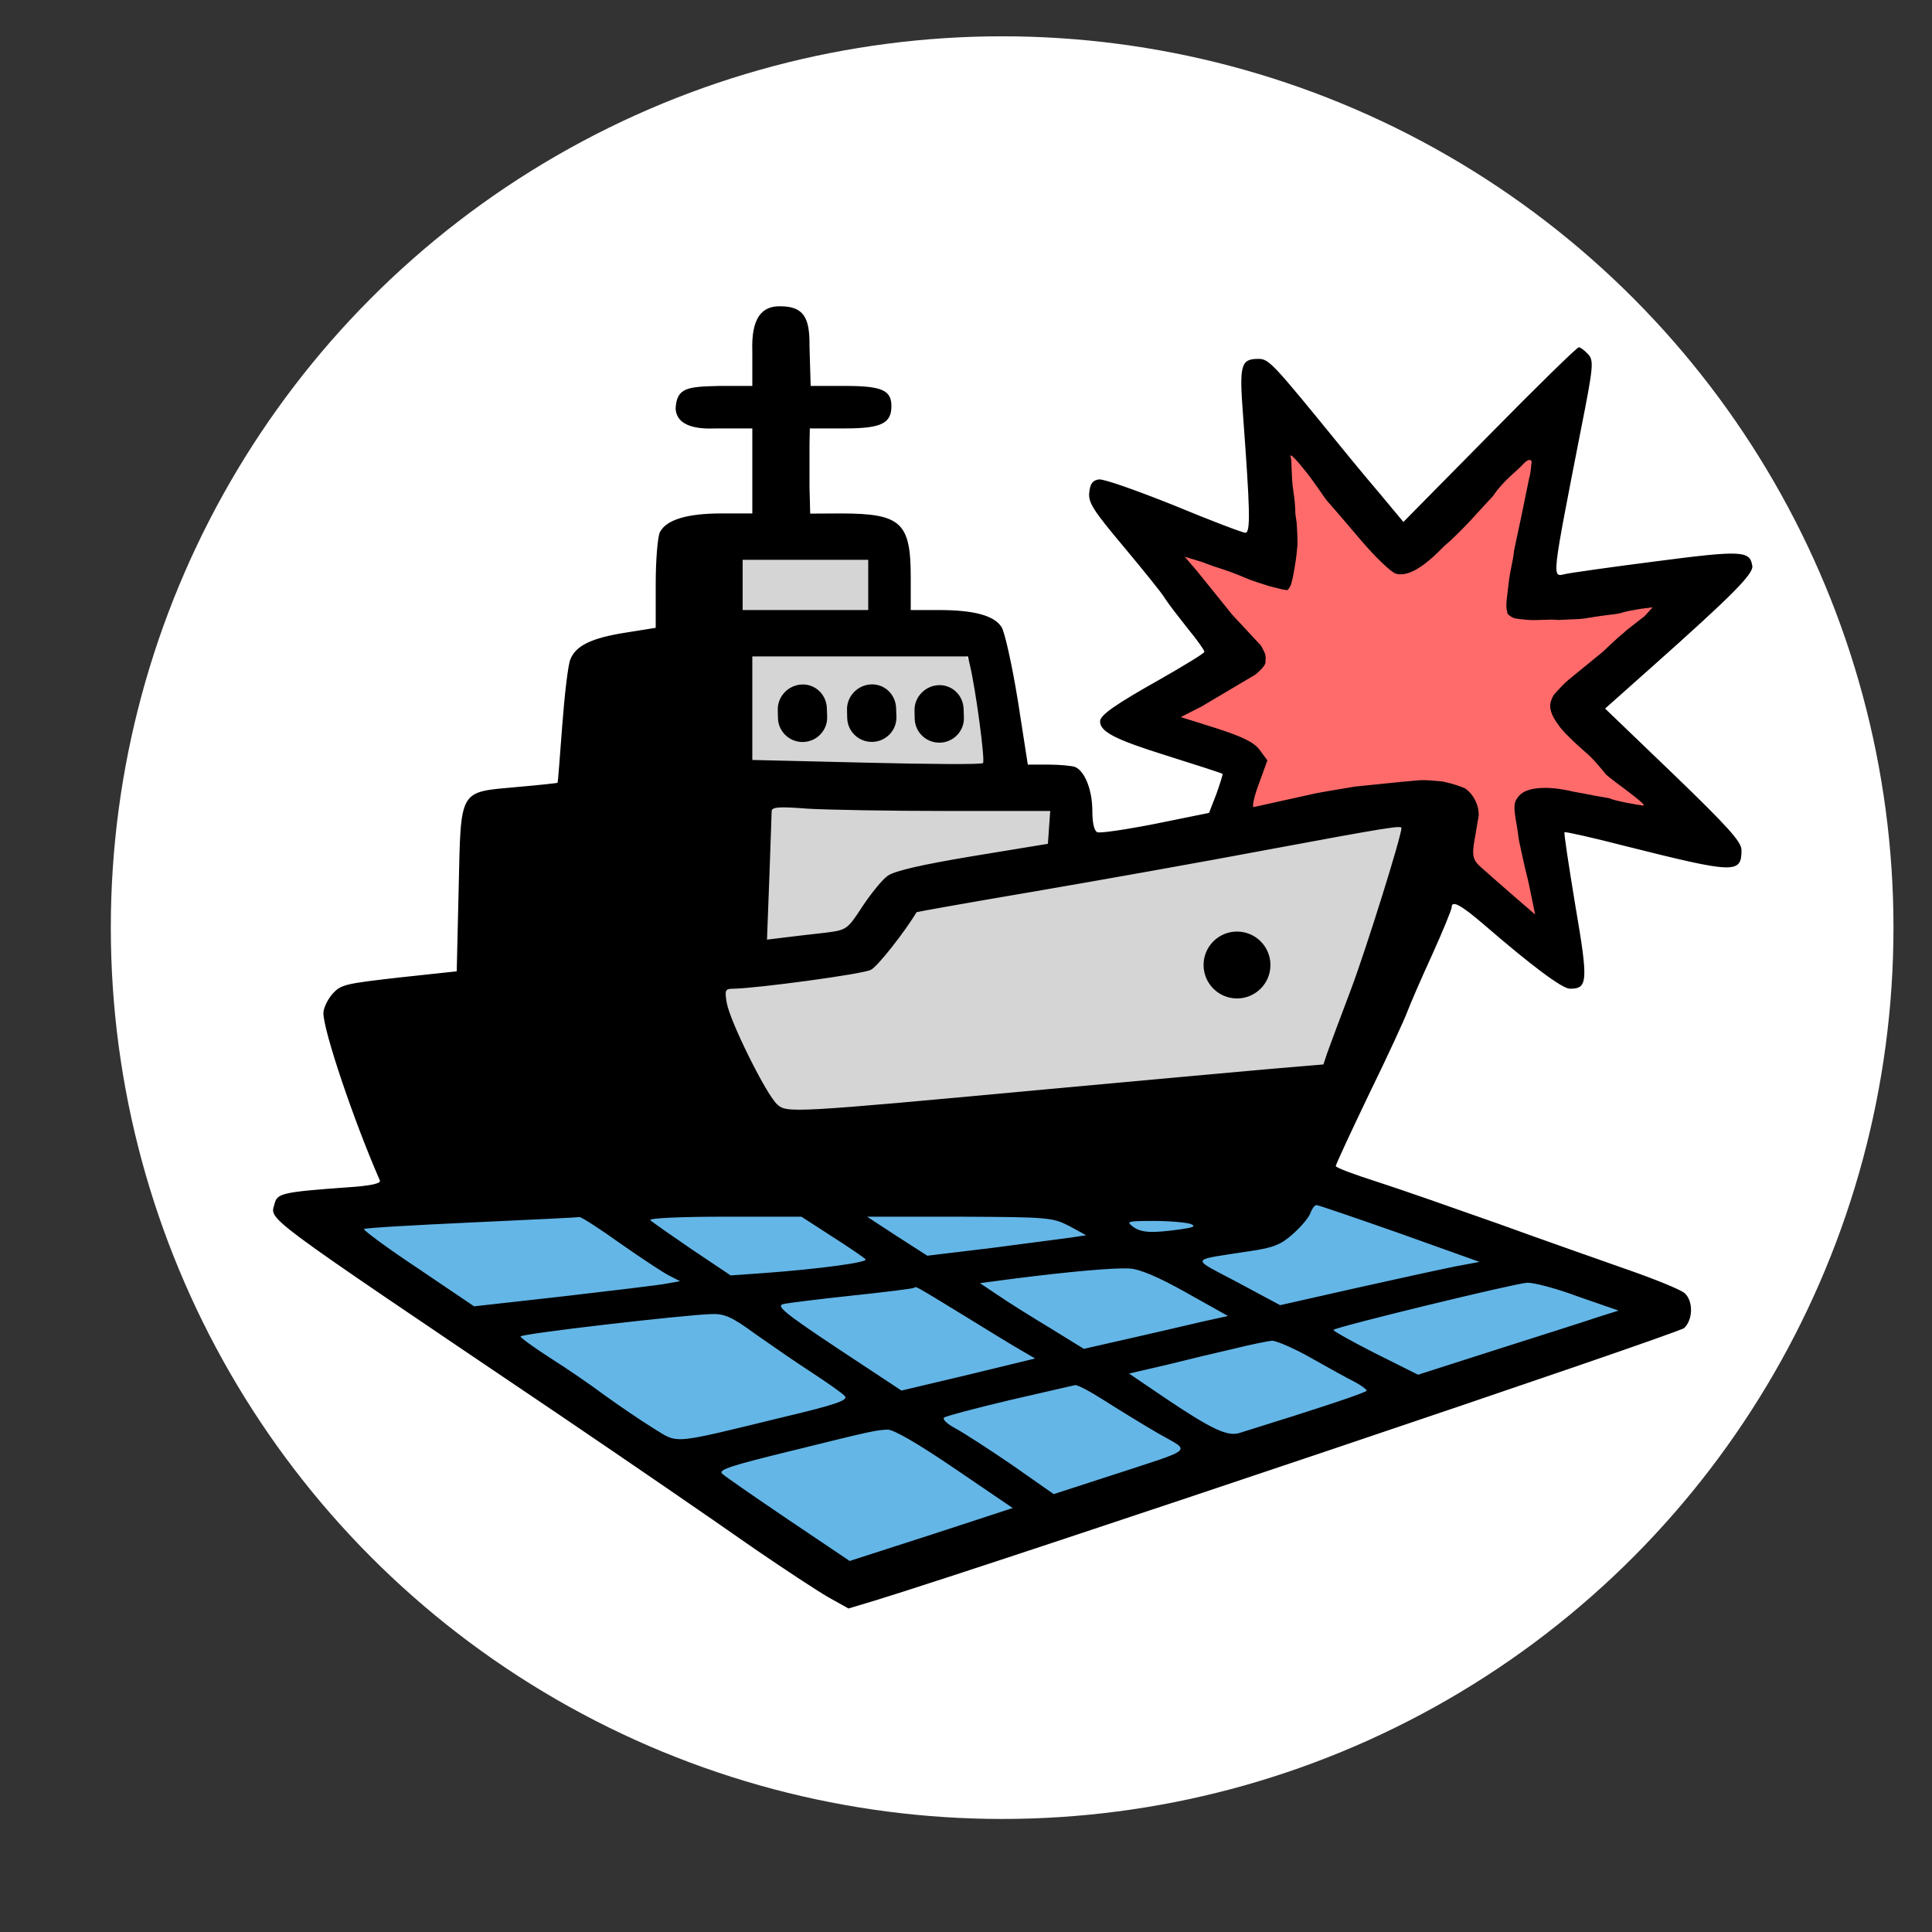 <?xml version="1.0" encoding="UTF-8" standalone="no"?>
<svg
   xmlns="http://www.w3.org/2000/svg"
   version="1.0"
   width="500pt"
   height="500pt"
   viewBox="0 0 500 500"
   preserveAspectRatio="xMidYMid meet"
   id="svg254">
  <rect x="0" y="0" width="500" height="500" fill="#333333" stroke="none"/>
  <defs
     id="defs258" />
  <g
     id="layer3">
    <circle
       style="opacity:1;fill:#ffffff;fill-opacity:1;stroke-width:1.054"
       id="path1435"
       cx="259.355"
       cy="240.07"
       r="230.675" />
  </g>
  <g
     id="layer1">
    <path
       style="opacity:1;fill:#64b6e7;fill-opacity:1;stroke-width:0.128"
       d="m 90.062,314.794 c 2.514,-0.939 245.272,-5.869 250.906,-5.869 2.86,0 76.265,25.891 80.505,28.938 4.301,3.091 -210.009,68.061 -203.789,72.278 C 90.062,314.794 121.763,342.706 90.062,314.794 Z"
       id="path412" />
    <path
       style="opacity:1;fill:#d5d5d5;fill-opacity:1;stroke-width:0.118"
       d="m 161.041,202.032 c 1.079,-0.475 7.611,-64.3 36.873,-58.499 5.522,1.095 20.285,-5.348 26.988,-0.096 4.385,3.436 2.413,15.829 6.589,20.724 6.786,7.953 11.667,-2.974 18.147,5.232 5.736,7.263 8.591,22.294 13.445,31.604 2.414,4.63 7.345,4.095 9.645,7.428 5.144,7.454 6.923,16.06 7.4,16.06 2.425,0 89.855,-13.969 93.451,-10.922 1.658,1.404 -0.376,52.97 -43.416,72.205 -51.671,23.093 -145.933,14.555 -143.055,16.856 -108.237,-95.347 0.817,-72.68 -26.069,-100.591 z"
       id="path412-5" />
    <path
       style="fill:#ff6b6b;fill-opacity:1;stroke-width:0.367"
       d="m 393.332,234.599 c -8.757,-7.759 -10.541,-9.487 -11.043,-10.696 -0.45,-1.082 -2.039,-2.13 -1.385,-6.174 1.013,-6.262 1.977,-7.778 0.724,-10.19 -1.273,-2.449 -1.935,-2.936 -5.678,-3.951 -3.875,-1.051 -8.578,-1.062 -18.498,-0.042 -9.227,0.948 -15.178,1.947 -26.324,4.417 -4.611,1.022 -8.506,1.858 -8.657,1.858 -0.431,0 0.224,-2.448 2.056,-7.689 l 1.693,-4.844 -1.502,-1.999 c -2.324,-3.094 -5.291,-4.581 -15.505,-7.771 -3.172,-0.991 -5.767,-1.891 -5.767,-2.001 0,-0.11 0.947,-0.662 2.105,-1.227 4.805,-2.343 17.687,-10.285 18.934,-11.673 2.433,-2.707 1.696,-4.76 -3.85,-10.72 -4.055,-4.358 -16.472,-19.425 -16.009,-19.425 0.53,0 12.497,4.268 15.315,5.462 2.985,1.265 3.973,1.499 7.21,1.712 l 3.752,0.246 1.07,-1.075 c 0.588,-0.591 1.289,-1.805 1.557,-2.698 0.706,-2.352 0.592,-15.413 -0.187,-21.301 -0.334,-2.524 -0.607,-5.805 -0.607,-7.29 v -2.701 l 1.871,2.138 c 1.029,1.176 3.039,3.794 4.467,5.818 2.682,3.803 11.85,14.786 15.777,18.902 1.228,1.287 3.031,2.985 4.005,3.772 2.283,1.845 3.926,1.913 7.14,0.299 2.825,-1.419 11.334,-9.303 17.707,-16.405 6.129,-6.831 12.444,-13.321 13.088,-13.452 0.816,-0.166 0.563,1.653 -1.854,13.325 -3.397,16.405 -4.682,24.8 -4.195,27.411 0.177,0.946 0.557,1.467 1.415,1.939 1.03,0.566 2.251,0.642 9.961,0.623 9.254,-0.023 11.666,-0.272 21.871,-2.26 2.766,-0.539 5.155,-0.847 5.309,-0.686 0.154,0.162 -0.462,0.923 -1.368,1.692 -0.906,0.769 -3.213,2.732 -5.126,4.362 -1.913,1.63 -6.362,5.39 -9.886,8.356 -7.238,6.092 -8.887,7.754 -9.935,10.013 -1.546,3.335 0.361,6.642 7.752,13.444 1.905,1.754 4.206,4.107 5.112,5.23 0.906,1.123 3.919,3.795 6.695,5.938 2.776,2.143 4.973,3.971 4.882,4.063 -0.18,0.181 -5.585,-0.834 -7.366,-1.383 -0.604,-0.186 -4.229,-0.949 -8.055,-1.694 -8.724,-1.7 -13.726,-1.873 -16.216,-0.56 -1.883,0.993 -3.003,2.694 -3.005,4.563 -0.002,1.877 1.269,9.54 2.397,14.453 1.868,8.137 3.011,13.801 2.78,13.784 -0.13,-0.009 -2.213,-1.769 -4.63,-3.91 z"
       id="path402" />
  </g>
  <g
     id="layer2" />
  <g
     transform="matrix(0.1,0,0,-0.1,-0.302,547.878)"
     fill="#000000"
     stroke="none"
     id="g252">
    <path
       d="m 1950,4569 v -89 h -84 c -83.409,-1.974 -111.67,-3.679 -114.509,-58.767 C 1755.191,4362.524 1840.493,4370.024 1860,4370 h 90 v -110 -110 h -80 c -88,0 -142,-16 -159,-48 -6,-12 -11,-72 -11,-135 v -113 l -75,-12 c -91,-14 -132,-34 -146,-70 -6,-14 -15,-92 -21,-172 -6,-80 -11,-146 -12,-147 -1,-1 -48,-6 -105,-11 -152,-14 -145,-2 -151,-265 l -5,-212 -149,-16 c -140,-16 -151,-18 -173,-43 -13,-15 -23,-37 -23,-49 0,-46 79,-280 146,-433 4,-8 -23,-14 -83,-18 -169,-12 -182,-16 -189,-41 -11,-46 -54,-14 731,-544 186,-126 380,-259 513,-352 76,-52 161,-108 189,-124 l 52,-29 73,22 c 333,103 2076,690 2090,704 23,23 23,70 1,90 -10,9 -76,36 -148,61 -71,25 -222,78 -335,119 -113,40 -253,89 -312,108 -60,19 -108,37 -108,41 0,4 39,88 86,186 48,98 92,194 99,213 7,19 36,86 64,147 28,62 51,118 51,124 0,19 25,5 81,-43 125,-108 205,-168 225,-168 46,0 48,17 14,215 -17,103 -30,188 -28,190 1,2 73,-14 158,-36 283,-71 300,-72 300,-10 0,21 -35,60 -176,196 l -177,170 118,105 c 209,186 266,243 263,264 -6,40 -27,41 -250,12 -117,-15 -223,-30 -235,-33 -34,-8 -35,-17 42,377 32,161 33,176 18,192 -9,10 -20,18 -24,18 -5,0 -109,-102 -231,-226 l -223,-226 -65,78 c -36,42 -80,96 -98,118 -175,215 -185,226 -212,226 -46,0 -50,-15 -40,-146 18,-243 20,-304 6,-304 -7,0 -91,32 -185,71 -95,38 -182,69 -194,67 -16,-2 -23,-11 -25,-34 -3,-26 11,-47 89,-140 50,-60 99,-120 107,-134 9,-14 36,-49 59,-78 24,-29 43,-56 43,-60 0,-4 -53,-36 -116,-72 -114,-64 -154,-92 -154,-108 0,-27 39,-47 170,-88 79,-25 145,-46 147,-48 1,-1 -6,-24 -16,-52 l -19,-49 -138,-28 c -76,-15 -144,-25 -151,-22 -8,3 -13,23 -13,55 0,55 -20,104 -45,114 -9,3 -40,6 -69,6 h -53 l -26,167 c -15,92 -34,177 -42,189 -19,30 -72,44 -162,44 h -73 v 85 c 0,142 -25,165 -182,165 l -78.185,-0.437 L 2098,4218 v 110 l 0.815,42 H 2189 c 95,0 121,13 121,58 0,41 -25,52 -120,52 h -89 l -3,103 c 1.064,75.433 -16.209,102.883 -75.656,103.154 -48.751,0.924 -75.375,-31.468 -72.344,-117.154 h -14 m 14,-20 h -7 m 7,-20 h -7 m 7,-20 h -7 m 7,-20 h -7 m -4,-9 v 14 m -20,-14 v 7 m -20,-7 v 7 m -20,-7 v 7 m -19.998,-7.169 -0.175,6.998 m -19.816,-7.594 -0.521,13.99 m -19.451,-15.031 -0.506,6.982 m -19.369,-9.159 -1.106,6.912 m -18.231,-11.864 -2.574,6.51 m -13.832,-17.604 -5.281,4.595 m -3.647,-22.298 -13.514,3.658 m 10.582,-23.407 -6.988,0.417 m 11.357,-19.765 -6.331,-2.986 m 18.656,-12.549 -4.414,-5.433 m 21.771,-4.338 -2.527,-6.528 m 21.785,1.241 -2.535,-13.769 m 22.382,11.392 -0.453,-6.985 m 20.442,6.503 0.068,-7 m 19.929,7.281 v -7 m 20,7 v -7 m 20,7 v -14 m 20,14 v -7 m 20,7 v -7 m 5.294,-7.706 h -7 m 7,-20 h -7 m 7,-20 h -14 m 14,-20 h -7 m 7,-20 h -7 m 7,-20 h -7 m 7,-20 h -7 m 7,-20 h -14 m 14,-20 h -7 m 7,-20 h -7 m 7,-20 h -7 M 1935.294,4150 v 7 m -20,-7 v 14 m -20,-14 v 7 m -20,-7 v 7 m -19.999,-7.156 -0.152,6.998 m -19.832,-7.768 -0.396,6.989 m -19.543,-8.536 -1.397,13.93 m -18.44,-16.455 -1.086,6.915 m -18.545,-10.716 -1.601,6.814 m -17.61,-12.346 -2.313,6.607 m -16.004,-14.586 -3.336,6.154 m -12.973,-17.639 -9.541,10.245 m -2.275,-26.204 -6.563,2.434 m 2.462,-21.978 -6.931,0.981 m 4.66,-20.85 -6.97,0.65 m 5.402,-20.588 -6.985,0.46 m 5.88,-20.429 -13.986,0.636 m 13.254,-20.623 -6.997,0.196 m 6.602,-20.192 -7,0.081 M 1700,3960.945 h -7 m 7,-20 h -7 m 7,-20 h -14 m 14,-20 h -7 m 7,-20 h -7 m 7,-20 h -7 m -5.891,-9.008 -1.106,6.912 m -18.643,-10.072 -2.212,13.824 m -17.537,-16.984 -1.106,6.912 m -18.643,-10.072 -1.106,6.912 m -18.632,-10.136 -1.206,6.895 m -18.441,-10.632 -1.421,6.854 m -18.076,-11.307 -3.424,13.575 m -15.819,-19.014 -2.119,6.671 m -16.667,-13.513 -2.707,6.456 m -15.195,-15.338 -3.564,6.025 m -12.542,-17.821 -4.741,5.15 m -7.943,-20.527 -11.975,7.253 m 4.431,-25.675 -6.818,1.588 m 3.182,-21.25 -6.916,1.083 m 4.097,-20.883 -6.941,0.91 m 4.496,-20.759 -6.953,0.809 m 4.751,-20.687 -13.922,1.472 m 11.904,-21.37 -6.967,0.678 m 5.103,-20.591 -6.972,0.628 m 5.246,-20.553 -6.976,0.581 m 5.38,-20.517 -6.979,0.536 m 5.478,-20.479 -13.961,1.049 m 12.46,-20.992 -6.98,0.527 m 5.471,-20.47 -6.98,0.53 m 5.455,-20.472 -6.979,0.537 m 5.429,-20.477 -6.978,0.549 m 5.382,-20.485 -13.953,1.144 m 12.244,-21.071 -6.971,0.641 m -1.479,-14.684 -0.914,6.94 m -18.952,-9.245 -0.748,6.96 m -19.146,-9.016 -0.696,6.965 m -19.21,-8.904 -1.325,13.937 m -18.589,-15.79 -0.635,6.971 m -19.285,-8.755 -0.639,6.971 m -19.281,-8.757 -0.62,6.972 m -19.296,-8.801 -0.676,6.967 m -19.205,-9.138 -1.752,13.89 m -18,-16.999 -1.369,6.865 m -17.898,-12.148 -2.465,6.551 m -14.944,-16.217 -4.408,5.438 m -8.33,-20.702 -6.091,3.45 m -1.428,-21.934 -13.444,3.906 m 9.136,-23.425 -6.905,1.149 m 4.301,-20.975 -6.963,0.717 m 5.294,-20.646 -6.984,0.473 m 5.854,-20.441 -6.992,0.33 m 6.182,-20.313 -13.992,0.489 m 13.371,-20.479 -6.997,0.194 m 6.486,-20.188 -6.998,0.167 m 6.542,-20.162 -6.998,0.154 m 6.563,-20.15 -6.998,0.152 m 6.559,-20.147 -13.996,0.313 m 13.533,-20.307 -6.998,0.165 m 6.527,-20.16 -6.998,0.165 m 6.527,-20.16 -6.998,0.165 m 6.527,-20.16 -6.998,0.165 m 6.527,-20.16 -13.996,0.33 m 13.525,-20.325 -6.998,0.165 m 6.527,-20.16 -6.998,0.165 m 6.527,-20.16 -6.998,0.165 m 6.527,-20.16 -6.998,0.165 m 6.527,-20.16 -13.996,0.33 m 13.525,-20.325 -6.998,0.165 m -12.75,-2.427 -0.747,6.96 m -19.138,-9.095 -0.747,6.96 m -19.138,-9.095 -0.747,6.96 m -19.138,-9.095 -1.495,13.92 m -18.391,-16.055 -0.747,6.96 m -19.138,-9.095 -0.747,6.96 m -19.138,-9.095 -0.747,6.96 m -19.131,-9.165 -0.797,6.955 m -19.071,-9.246 -1.616,13.906 m -18.247,-16.245 -0.831,6.95 m -19.02,-9.384 -0.877,6.945 m -18.95,-9.565 -0.967,6.933 m -18.806,-9.93 -1.155,6.904 m -18.472,-10.732 -3.18,13.634 m -15.898,-19.554 -2.738,6.442 m -14.037,-17.146 -4.714,5.175 m -8.588,-20.07 -5.648,4.135 m -4.691,-21.226 -6.277,3.099 m -0.625,-21.82 -13.681,2.97 m 14.031,-22.836 -6.92,-1.056 m 10.736,-18.572 -6.83,-1.535 m 11.556,-17.898 -6.777,-1.753 m 11.989,-17.556 -6.741,-1.887 m 12.276,-17.331 -13.427,-3.966 m 19.201,-15.182 -6.691,-2.057 m 12.657,-17.033 -6.672,-2.118 m 12.798,-16.921 -6.655,-2.17 m 12.921,-16.823 -6.64,-2.216 m 13.031,-16.736 -13.252,-4.515 m 19.758,-14.397 -6.613,-2.296 m 13.227,-16.578 -6.6,-2.334 m 13.318,-16.504 -6.587,-2.369 m 13.407,-16.432 -6.574,-2.405 m 13.494,-16.36 -13.122,-4.879 m 20.143,-13.848 -6.548,-2.475 m 13.672,-16.213 -6.534,-2.512 m 13.764,-16.136 -6.519,-2.55 m 13.861,-16.054 -6.503,-2.59 m 13.964,-15.966 -12.972,-5.266 m 20.561,-13.238 -6.467,-2.68 m 14.198,-15.765 -6.445,-2.732 m 14.334,-15.646 -6.419,-2.792 m -1.739,-10.442 -2.034,6.698 m -17.527,-10.79 -2.121,13.838 m -17.72,-16.336 -0.729,6.962 m -19.189,-8.766 -0.549,6.979 m -19.399,-8.415 -0.499,6.982 m -19.448,-8.428 -0.514,6.981 m -19.43,-8.478 -1.072,13.959 m -18.866,-15.535 -0.57,6.977 m -19.357,-8.677 -0.625,6.972 m -19.285,-8.874 -0.715,6.963 m -19.158,-9.214 -0.878,6.945 m -18.906,-9.867 -2.426,13.788 m -17.047,-18.29 -2.103,6.677 m -15.172,-16.292 -5.172,4.717 m -2.691,-22.872 -6.709,1.998 m 4.871,-21.535 -6.659,-2.157 m 17.613,-14.403 -10.317,-9.463 m 24.726,-4.394 -4.624,-5.255 m 19.963,-7.576 -4.385,-5.457 m 20.137,-6.866 -4.252,-5.56 m 20.235,-6.463 -4.17,-5.623 m 20.297,-6.205 -8.227,-11.328 m 24.453,-0.364 -4.073,-5.693 m 20.37,-5.9 -4.043,-5.714 m 20.394,-5.804 -4.02,-5.73 m 20.411,-5.73 -4.002,-5.743 m 20.425,-5.671 -7.976,-11.506 m 24.425,0.128 -3.976,-5.761 m 20.446,-5.587 -3.967,-5.767 m 20.453,-5.555 -3.959,-5.773 m 20.46,-5.529 -3.952,-5.777 m 20.465,-5.507 -7.894,-11.562 m 24.416,0.293 -3.942,-5.784 m 20.473,-5.473 -3.938,-5.787 m 20.476,-5.46 -3.935,-5.79 m 20.479,-5.448 -3.932,-5.792 m 20.481,-5.438 -7.859,-11.586 m 24.413,0.363 -3.927,-5.795 m 20.485,-5.423 -3.925,-5.796 m 20.487,-5.417 -3.924,-5.797 m 20.488,-5.411 -3.922,-5.798 m 20.489,-5.407 -7.842,-11.598 m 24.411,0.396 -3.92,-5.799 m 20.491,-5.4 -3.919,-5.8 m 20.491,-5.397 -3.919,-5.8 m 20.492,-5.394 -3.918,-5.801 m 20.492,-5.393 -7.835,-11.602 m 24.41,0.41 -3.917,-5.801 m 20.493,-5.39 -3.917,-5.802 m 20.493,-5.389 -3.917,-5.802 m 20.493,-5.388 -3.916,-5.802 m 20.493,-5.387 -7.832,-11.604 m 24.41,0.415 -3.916,-5.802 m 20.494,-5.387 -3.916,-5.802 m 20.494,-5.387 -3.916,-5.802 m 20.493,-5.387 -3.916,-5.802 m 20.493,-5.387 -7.832,-11.604 m 24.409,0.414 -3.916,-5.802 m 20.493,-5.388 -3.917,-5.802 m 20.493,-5.389 -3.917,-5.802 m 20.493,-5.389 -3.917,-5.801 m 20.475,-5.416 -7.856,-11.588 m 24.408,0.363 -3.93,-5.793 m 20.479,-5.438 -3.932,-5.792 m 20.477,-5.445 -3.934,-5.79 m 20.475,-5.452 -3.936,-5.789 m 20.473,-5.458 -7.875,-11.575 m 24.409,0.322 -3.939,-5.786 m 20.47,-5.472 -3.942,-5.785 m 20.468,-5.479 -3.943,-5.784 m 20.466,-5.486 -3.945,-5.782 m 20.464,-5.493 -7.895,-11.562 m 24.41,0.281 -3.95,-5.779 m 20.46,-5.508 -3.951,-5.778 m 20.458,-5.515 -3.954,-5.777 m 20.456,-5.522 -3.956,-5.775 m 20.454,-5.53 -7.916,-11.547 m 24.41,0.235 -3.96,-5.772 m 20.449,-5.546 -3.963,-5.77 m 20.447,-5.555 -3.965,-5.769 m 20.445,-5.564 -3.968,-5.767 m 20.442,-5.573 -7.941,-11.53 m 24.41,0.182 -3.973,-5.763 m 20.436,-5.593 -3.976,-5.761 m 20.433,-5.604 -3.979,-5.759 m 20.43,-5.615 -3.983,-5.756 m 20.426,-5.628 -7.973,-11.508 m 24.409,0.113 -3.99,-5.751 m 20.418,-5.656 -3.995,-5.748 m 20.414,-5.671 -3.999,-5.745 m 20.409,-5.689 -4.004,-5.742 m 20.403,-5.708 -8.02,-11.475 m 24.517,0.168 -3.94,-5.786 m 20.486,-5.449 -3.925,-5.796 m 20.5,-5.397 -3.91,-5.806 m 20.513,-5.345 -3.895,-5.816 m 20.527,-5.291 -7.759,-11.653 m 24.422,0.593 -3.862,-5.838 m 20.561,-5.169 -3.842,-5.851 m 20.582,-5.093 -3.818,-5.867 m 20.61,-4.995 -3.784,-5.889 m 20.653,-4.855 -7.463,-11.845 m 24.468,1.318 -3.619,-5.992 m 20.97,-3.952 -3.409,-6.114 m 20.877,-3.628 -3.409,-6.114 m 20.877,-3.628 -3.409,-6.114 m 21.792,4.811 4.04,-13.405 m 15.11,19.176 2.02,-6.702 m 17.129,12.473 2.02,-6.702 m 17.129,12.473 2.02,-6.702 m 17.091,12.598 2.089,-6.681 m 16.99,12.68 4.218,-13.35 m 14.846,19.396 2.123,-6.67 m 16.93,12.753 2.134,-6.667 m 16.91,12.777 2.143,-6.664 m 16.894,12.797 2.15,-6.662 m 16.881,12.813 4.312,-13.319 m 14.713,19.487 2.161,-6.658 m 16.86,12.839 2.166,-6.657 m 16.851,12.85 2.17,-6.655 m 16.844,12.86 2.173,-6.654 m 16.837,12.868 4.353,-13.306 m 14.654,19.529 2.179,-6.652 m 16.825,12.883 2.182,-6.651 m 16.82,12.889 2.185,-6.65 m 16.815,12.895 2.187,-6.65 m 16.811,12.901 4.378,-13.298 m 14.618,19.555 2.191,-6.648 m 16.803,12.911 2.193,-6.648 m 16.8,12.915 2.195,-6.647 m 16.796,12.92 2.196,-6.647 m 16.793,12.924 4.396,-13.292 m 14.592,19.574 2.199,-6.646 m 16.787,12.931 2.201,-6.645 m 16.785,12.935 2.202,-6.645 m 16.782,12.938 2.203,-6.644 m 16.779,12.941 4.409,-13.287 m 14.572,19.588 2.206,-6.643 m 16.775,12.947 2.207,-6.643 m 16.772,12.95 2.208,-6.643 m 16.77,12.953 2.209,-6.642 m 16.768,12.956 4.421,-13.284 m 14.556,19.6 2.211,-6.642 m 16.764,12.961 2.212,-6.641 m 16.762,12.963 2.213,-6.641 m 16.76,12.966 2.214,-6.641 m 16.759,12.968 4.43,-13.281 m 14.542,19.611 2.216,-6.64 m 16.755,12.973 2.217,-6.64 m 16.753,12.975 2.218,-6.639 m 16.752,12.977 2.219,-6.639 m 16.75,12.979 4.439,-13.278 m 14.529,19.62 2.22,-6.639 m 16.747,12.983 2.221,-6.638 m 16.745,12.985 2.222,-6.638 m 16.744,12.987 2.223,-6.638 m 16.742,12.989 4.447,-13.275 m 14.517,19.629 2.224,-6.637 m 16.739,12.993 2.225,-6.637 m 16.738,12.995 2.226,-6.637 m 16.736,12.997 2.226,-6.636 m 16.735,12.999 4.454,-13.272 m 14.506,19.637 2.228,-6.636 m 16.732,13.003 2.229,-6.636 m 16.73,13.004 2.229,-6.635 m 16.729,13.006 2.23,-6.635 m 16.727,13.008 4.462,-13.27 m 14.495,19.645 2.232,-6.635 m 16.724,13.012 2.232,-6.634 m 16.723,13.014 2.233,-6.634 m 16.721,13.016 2.234,-6.634 m 16.72,13.018 4.469,-13.267 m 14.484,19.653 2.235,-6.633 m 16.717,13.021 2.236,-6.633 m 16.715,13.023 2.237,-6.633 m 16.714,13.025 2.238,-6.633 m 16.712,13.027 4.477,-13.265 m 14.472,19.662 2.239,-6.632 m 16.709,13.031 2.24,-6.632 m 16.708,13.033 2.241,-6.631 m 16.706,13.036 2.242,-6.631 m 16.704,13.038 4.485,-13.262 m 14.46,19.671 2.244,-6.631 m 16.701,13.042 2.244,-6.63 m 16.699,13.044 2.245,-6.63 m 16.697,13.047 2.246,-6.63 m 16.695,13.049 4.495,-13.259 m 14.446,19.681 2.248,-6.629 m 16.692,13.054 2.249,-6.629 m 16.69,13.057 2.25,-6.628 m 16.688,13.059 2.252,-6.628 m 16.685,13.062 4.505,-13.255 m 14.431,19.693 2.254,-6.627 m 16.681,13.068 2.255,-6.627 m 16.678,13.071 2.256,-6.626 m 16.676,13.075 2.257,-6.626 m 16.673,13.078 4.518,-13.251 m 14.412,19.707 2.26,-6.625 m 16.668,13.085 2.262,-6.625 m 16.664,13.089 2.264,-6.624 m 16.661,13.094 2.265,-6.623 m 16.657,13.098 4.534,-13.245 m 14.387,19.726 2.269,-6.622 m 16.65,13.108 2.271,-6.621 m 16.645,13.114 2.274,-6.62 m 16.641,13.12 2.276,-6.62 m 16.636,13.127 4.558,-13.237 m 14.351,19.753 2.282,-6.617 m 16.623,13.143 2.286,-6.616 m 16.616,13.152 2.289,-6.615 m 16.608,13.162 2.294,-6.613 m 16.599,13.175 4.598,-13.223 m 14.289,19.801 2.305,-6.609 m 16.576,13.206 2.313,-6.607 m 16.56,13.227 2.322,-6.604 m 16.54,13.254 2.334,-6.599 m 16.514,13.29 4.702,-13.187 m 14.125,19.937 2.376,-6.584 m 16.414,13.433 2.424,-6.567 m 16.281,13.646 2.568,-6.512 m 13.179,17.931 5.753,-3.988 m 2.718,22.012 13.426,-3.966 m -10.365,23.673 6.998,-0.176 m -9.115,20.003 6.791,1.698 m -14.767,16.527 5.766,3.97 m -20.817,8.813 3.306,6.17 m -21.316,2.519 5.74,12.769 m -24.1,-4.839 2.699,6.459 m -21.219,1.09 2.592,6.502 m -21.217,0.784 2.512,6.534 m -21.217,0.544 2.444,6.559 m -21.218,0.337 4.767,13.164 m -23.602,-6.437 2.325,6.603 m -21.197,0.019 2.324,6.603 m -21.19,0.036 2.324,6.603 m -21.189,0.037 2.324,6.603 m -21.189,0.04 4.651,13.205 m -23.514,-6.558 2.327,6.602 m -21.189,0.05 2.329,6.601 m -21.188,0.057 2.331,6.6 m -21.188,0.064 2.334,6.599 m -21.188,0.073 4.673,13.197 m -23.525,-6.516 2.34,6.597 m -21.188,0.093 2.343,6.596 m -21.187,0.105 2.347,6.595 m -21.187,0.118 2.352,6.593 m -21.187,0.133 4.713,13.183 m -23.543,-6.442 2.362,6.589 m -21.186,0.168 2.369,6.587 m -21.185,0.19 2.376,6.584 m -21.184,0.216 2.385,6.581 m -21.225,0.129 4.667,13.199 m -23.525,-6.537 2.33,6.601 m -21.191,0.052 2.327,6.602 m -21.191,0.041 2.323,6.603 m -21.192,0.03 2.32,6.604 m -21.192,0.017 4.631,13.212 m -23.507,-6.602 2.311,6.607 m -21.192,-0.011 2.306,6.609 m -21.192,-0.028 2.301,6.611 m -21.193,-0.047 2.294,6.613 m -21.193,-0.069 4.573,13.232 m -23.48,-6.712 2.277,6.619 m -21.195,-0.128 2.266,6.623 m -21.196,-0.17 2.251,6.628 m -21.198,-0.227 2.229,6.636 m -21.203,-0.312 4.389,13.294 m -23.412,-7.12 2.126,6.669 m -21.152,-0.504 2.19,6.649 m -21.152,-0.289 2.264,6.624 m -21.144,-0.027 2.359,6.59 m -21.118,0.345 5.021,13.069 m -23.514,-5.46 2.906,6.368 m -9.706,7.511 6.456,-2.705 m 1.578,21.02 6.384,-2.871 m 1.897,21.076 6.362,-2.92 m 2.022,21.078 12.699,-5.894 m -4.251,24.022 6.341,-2.966 m 2.154,21.072 6.334,-2.98 m 2.197,21.069 6.329,-2.992 m 2.234,21.066 6.324,-3.002 m 2.267,21.063 12.638,-6.023 m -4.022,24.072 6.315,-3.02 m 2.35,21.045 6.288,-3.076 m 2.474,21.055 6.297,-3.057 m 2.413,21.061 6.306,-3.04 m 2.355,21.067 12.628,-6.045 m -4.016,24.096 6.322,-3.005 m 2.24,21.08 6.33,-2.988 m 2.179,21.087 6.339,-2.969 m 2.115,21.094 6.349,-2.948 m 2.041,21.103 12.72,-5.848 m -4.408,24.039 6.374,-2.893 m 1.828,21.133 6.396,-2.845 m 1.605,21.174 6.444,-2.735 m 0.952,21.316 6.499,-2.599 m 1.126,21.089 12.904,-5.431 m -5.068,23.832 6.431,-2.765 m 1.521,21.117 6.416,-2.799 m 1.622,21.113 6.404,-2.827 m 1.708,21.108 6.393,-2.852 m 1.791,21.101 12.763,-5.753 m -4.507,23.97 6.37,-2.903 m 1.904,21.111 6.387,-2.865 m 1.745,21.138 6.404,-2.826 m 1.613,21.149 6.422,-2.785 m 1.467,21.163 12.886,-5.472 m -5.156,23.918 6.47,-2.671 m 1.022,21.214 6.515,-2.561 m 0.411,21.321 6.66,-2.155 m 3.265,15.96 -1.198,-6.897 m 19.202,-1.564 -7.489,-11.828 m 23.87,0.363 -4.204,-5.597 m 19.95,-6.733 -4.405,-5.44 m 19.805,-7.32 -4.518,-5.346 m 19.702,-7.67 -4.566,-5.305 m 19.748,-7.714 -9.093,-10.645 m 24.326,-2.315 -4.525,-5.341 m 19.814,-7.552 -4.5,-5.362 m 19.853,-7.455 -4.471,-5.386 m 19.897,-7.344 -4.439,-5.413 m 19.948,-7.215 -8.799,-10.889 m 24.407,-1.617 -4.353,-5.482 m 20.08,-6.873 -4.294,-5.528 m 20.169,-6.636 -4.217,-5.587 m 20.287,-6.32 -4.111,-5.666 m 20.451,-5.866 -7.896,-11.561 m 24.659,0.655 -3.65,-5.973 m 21.237,-3.519 -2.8,-6.415 m 22.308,3.656 0.524,-6.98 m 18.121,13.2 4.579,-5.295 m 4.026,22.921 13.768,-2.535 m -12.371,22.458 7,0.049 m -7.957,19.924 6.978,0.555 m -8.958,19.346 6.954,0.806 m -9.477,19.034 6.935,0.949 m -9.782,18.848 13.845,2.074 m -16.896,17.692 6.914,1.095 m -10.1,18.65 6.908,1.133 m -10.184,18.597 6.903,1.159 m -10.242,18.56 6.9,1.177 m -10.23,18.544 13.814,2.273 m -17.049,17.463 6.909,1.127 m -10.115,18.614 6.91,1.117 m -10.084,18.63 6.912,1.105 m -10.048,18.648 6.915,1.09 m -10.002,18.67 13.835,2.142 m -16.859,17.628 6.922,1.045 m -9.853,18.739 6.928,1.004 m -9.697,18.803 6.939,0.923 m -9.231,18.943 6.98,0.529 m 8.01,2.239 -2.672,-13.743 m 22.25,9.661 -1.493,-6.839 m 21.008,2.464 -1.564,-6.823 m 21.042,2.284 -1.611,-6.812 m 21.061,2.152 -1.649,-6.803 m 21.075,2.042 -3.365,-13.589 m 22.768,8.738 -1.714,-6.787 m 21.094,1.848 -1.744,-6.779 m 21.131,1.869 -1.701,-6.79 m 21.103,1.938 -1.695,-6.792 m 21.103,1.96 -3.373,-13.588 m 22.788,8.784 -1.675,-6.797 m 21.099,2.033 -1.659,-6.801 m 21.096,2.093 -1.636,-6.806 m 21.092,2.175 -1.604,-6.814 m 21.086,2.289 -3.121,-13.648 m 22.637,9.274 -1.498,-6.838 m 21.061,2.682 -1.405,-6.857 m 21.035,3.03 -1.263,-6.885 m 20.988,3.582 -1.028,-6.924 m 20.882,4.541 -1.181,-13.95 m 21.159,13.461 0.402,-6.988 m 18.898,11.586 3.367,-6.137 m 8.232,21.713 6.748,-1.862 m -4.538,21.689 6.999,-0.128 m -11.227,19.369 12.439,6.424 m -23.39,10.283 5.576,4.232 m -18.224,11.257 5.299,4.574 m -18.627,10.337 5.152,4.739 m -18.838,9.845 5.063,4.834 m -18.966,9.544 10.009,9.788 m -24.055,4.449 4.964,4.936 m -19.11,9.202 4.934,4.965 m -19.153,9.099 4.912,4.987 m -19.186,9.022 4.895,5.004 m -19.211,8.963 9.764,10.033 m -24.112,3.9 4.872,5.027 m -19.245,8.88 4.863,5.035 m -19.27,8.838 4.849,5.049 m -19.273,8.805 4.849,5.049 m -19.273,8.806 9.698,10.097 m -24.122,3.757 4.849,5.049 m -19.273,8.805 4.849,5.049 m -19.273,8.805 4.849,5.049 m -19.273,8.806 4.849,5.048 m -19.273,8.806 9.698,10.097 m -24.122,3.757 4.849,5.049 m -19.273,8.806 4.849,5.048 m -19.273,8.806 4.849,5.049 m -19.273,8.805 4.849,5.049 m -13.151,8.689 9.307,-10.459 m 5.635,23.754 4.653,-5.229 m 10.288,18.525 4.653,-5.229 m 10.288,18.524 4.653,-5.229 m 10.288,18.525 4.653,-5.229 m 10.288,18.525 9.307,-10.459 m 5.635,23.754 4.653,-5.229 m 10.288,18.525 4.653,-5.229 m 10.287,18.525 4.655,-5.228 m 10.276,18.534 4.66,-5.224 m 10.259,18.545 9.33,-10.438 m 5.573,23.776 4.671,-5.213 m 10.214,18.571 4.679,-5.207 m 10.186,18.587 4.688,-5.199 m 10.153,18.606 4.698,-5.189 m 10.113,18.629 9.421,-10.356 m 5.355,23.835 4.725,-5.164 m 10.007,18.691 4.744,-5.147 m 9.934,18.733 4.767,-5.126 m 9.842,18.785 4.796,-5.099 m 9.724,18.853 9.667,-10.127 m 4.733,24.006 4.884,-5.014 m 9.348,19.066 4.956,-4.944 m 9.025,19.245 5.063,-4.834 m 8.504,19.528 5.239,-4.642 m 7.517,20.04 11.166,-8.445 m -0.763,25.461 6.5,-2.598 m -7.285,22.096 6.652,2.179 m -18.836,13.019 3.355,6.144 m -22.511,-0.808 0.853,6.948 m -20.814,-5.901 0.019,14 m -20.009,-14.566 -0.363,6.991 m -19.591,-8.339 -0.562,6.977 m -19.357,-8.767 -0.681,6.967 m -19.212,-9.029 -0.757,6.959 m -19.117,-9.2 -1.616,13.906 m -18.244,-16.268 -0.843,6.949 m -19.007,-9.393 -0.867,6.946 m -18.976,-9.449 -0.884,6.944 m -18.954,-9.487 -0.896,6.942 m -18.939,-9.509 -1.783,13.886 m -18.053,-16.446 -0.9,6.942 m -18.932,-9.528 -0.91,6.941 m -18.919,-9.553 -0.919,6.939 m -18.906,-9.579 -0.929,6.938 m -18.893,-9.606 -1.878,13.873 m -17.939,-16.572 -0.95,6.935 m -18.862,-9.669 -0.963,6.933 m -18.843,-9.708 -0.979,6.931 m -18.82,-9.759 -1.001,6.928 m -18.787,-9.832 -2.071,13.846 m -17.695,-16.895 -1.114,6.911 m -18.507,-10.74 -1.57,6.822 m -14.398,-0.441 6.781,1.738 m -7.544,18.176 6.986,-0.45 m -4.97,20.345 13.887,-1.771 m -11.07,21.571 6.918,-1.066 m -3.724,20.809 6.903,-1.162 m -3.495,20.869 6.893,-1.219 m -3.352,20.903 6.886,-1.257 m -3.257,20.925 13.763,-2.565 m -10.072,22.221 6.878,-1.3 m -3.144,20.948 6.876,-1.313 m -3.11,20.955 6.874,-1.322 m -3.086,20.96 6.873,-1.329 m -3.068,20.964 13.743,-2.668 m -9.927,22.3 6.871,-1.337 m -3.046,20.968 6.871,-1.34 m -3.04,20.97 6.87,-1.341 m -3.036,20.971 6.87,-1.343 m -3.034,20.971 13.74,-2.686 m -9.903,22.314 6.87,-1.343 m -3.026,20.97 6.866,-1.364 m -2.981,20.983 6.868,-1.355 m -3.016,20.98 6.87,-1.34 m -3.071,20.976 13.75,-2.635 m -10.034,22.287 6.882,-1.28 m -3.305,20.958 6.893,-1.218 m -3.558,20.938 6.912,-1.105 m -4.042,20.897 6.945,-0.874 m -5.152,20.787 13.989,-0.546 m -15.735,20.379 6.693,2.051 m -17.955,14.198 4.942,4.957 m -20.557,7.449 3.362,6.14 m -19.717,-13.8 -4.674,5.211 m -10.02,-18.779 -9.596,10.194 m -4.895,-23.979 -4.846,5.051 m -9.543,-18.942 -4.875,5.023 m -9.448,-18.982 -4.895,5.004 m -9.38,-19.012 -4.91,4.989 m -9.327,-19.035 -9.844,9.954 m -4.362,-24.033 -4.932,4.967 m -9.246,-19.073 -4.941,4.958 m -9.213,-19.088 -4.949,4.95 m -9.184,-19.102 -4.957,4.943 m -9.156,-19.114 -9.927,9.872 m -4.167,-24.062 -4.97,4.93 m -9.106,-19.138 -4.976,4.923 m -9.083,-19.149 -4.982,4.918 m -9.06,-19.159 -4.987,4.912 m -9.053,-19.155 -9.965,9.833 m -4.082,-24.069 -4.983,4.917 m -9.065,-19.153 -4.983,4.917 m -9.065,-19.153 -4.983,4.917 m -9.065,-19.153 -4.983,4.917 m -9.065,-19.153 -9.965,9.833 m -4.082,-24.069 -4.983,4.917 m -9.065,-19.153 -4.983,4.917 m -9.065,-19.153 -4.983,4.917 m -9.065,-19.153 -4.983,4.917 m -9.065,-19.153 -9.965,9.833 m -4.082,-24.07 -4.983,4.917 m -9.065,-19.153 -4.983,4.917 m -9.065,-19.153 -4.983,4.917 m -9.065,-19.153 -4.983,4.917 m -9.065,-19.153 -9.965,9.833 m -3.199,-3.063 5.378,4.481 m -18.181,10.883 5.378,4.481 m -18.181,10.883 5.378,4.481 m -18.181,10.883 5.378,4.481 m -18.181,10.883 10.755,8.963 m -23.672,6.307 5.334,4.533 m -18.243,10.743 5.358,4.505 m -18.197,10.829 5.376,4.484 m -18.161,10.896 5.39,4.467 m -18.131,10.95 10.802,8.905 m -23.508,6.54 5.41,4.441 m -18.088,11.027 5.417,4.433 m -18.079,11.049 5.418,4.432 m -18.046,11.077 5.428,4.42 m -18.059,11.087 10.853,8.843 m -23.49,6.659 5.425,4.424 m -18.071,11.07 5.421,4.428 m -18.081,11.055 5.417,4.434 m -18.095,11.034 5.41,4.442 m -18.116,11.004 10.802,8.906 m -23.546,6.508 5.388,4.469 m -18.188,10.899 5.368,4.492 m -18.251,10.806 5.338,4.528 m -18.35,10.661 5.29,4.585 m -18.513,10.419 10.409,9.363 m -24.018,5.292 5.03,4.868 m -19.463,8.968 4.568,5.304 m -21.182,5.672 2.614,6.494 m -22.312,-4.148 -0.214,6.997 m -19.414,-10.261 -5.272,12.969 m -8.555,-26.685 -6.381,2.877 m 1.665,-22.235 -6.953,0.814 m 5.803,-20.772 -6.999,0.099 m 7.222,-20.096 -6.997,-0.217 m 7.87,-19.764 -13.98,-0.756 m 15.198,-19.207 -6.984,-0.467 m 8.397,-19.483 -6.981,-0.517 m 8.468,-19.427 -6.981,-0.515 m 8.446,-19.431 -6.981,-0.51 m 8.43,-19.437 -13.964,-1.008 m 15.393,-18.941 -6.982,-0.496 m 8.387,-19.454 -6.983,-0.486 m 8.356,-19.466 -6.984,-0.474 m 8.318,-19.481 -6.985,-0.459 m 8.267,-19.5 -13.973,-0.876 m 15.187,-19.087 -6.988,-0.411 m 8.11,-19.558 -6.99,-0.373 m 7.983,-19.602 -6.993,-0.319 m 7.795,-19.665 -6.996,-0.236 m 7.494,-19.757 -13.999,-0.197 m 13.939,-19.802 -6.998,0.176 m 5.586,-20.116 -6.928,1.002 m -3.22,-14.874 1.682,6.795 m -20.698,-0.616 2.337,6.598 m -21.127,0.254 4.889,13.119 m -23.597,-6.047 2.501,6.538 m -21.159,0.666 2.54,6.523 m -21.159,0.78 2.571,6.511 m -21.158,0.873 2.597,6.5 m -21.156,0.955 5.242,12.982 m -23.774,-5.461 2.643,6.482 m -21.15,1.103 2.665,6.473 m -21.168,1.12 2.593,6.502 m -21.187,0.866 2.563,6.514 m -21.192,0.766 5.063,13.052 m -23.728,-5.868 2.497,6.54 m -21.202,0.54 2.458,6.554 m -21.208,0.403 2.411,6.572 m -21.216,0.237 2.352,6.593 m -21.227,0.021 4.545,13.242 m -23.517,-6.911 2.148,6.662 m -21.279,-0.838 1.89,6.74 m -21.432,-2.682 0.024,7 m -17.919,-14.728 -5.226,4.657 m -2.227,-22.939 -13.801,2.35 m 12.773,-22.256 -6.946,-0.868 m 13.033,-18.087 -6.289,-3.073 m 16.396,-14.169 -5.835,-3.868 m 17.392,-12.452 -5.614,-4.181 m 17.796,-11.681 -11,-8.66 m 23.497,-6.955 -5.436,-4.41 m 18.108,-11.063 -5.398,-4.456 m 18.173,-10.933 -5.376,-4.484 m 18.204,-10.86 -5.378,-4.48 m 18.165,-10.899 -10.774,-8.94 m 23.529,-6.465 -5.397,-4.458 m 18.114,-10.978 -5.409,-4.443 m 18.078,-11.032 -5.425,-4.424 m 18.029,-11.104 -5.446,-4.397 m 17.957,-11.206 -10.957,-8.714 m 23.313,-7.013 -5.537,-4.283 m 17.534,-11.718 -5.702,-4.06 m 16.892,-12.511 -5.7,-4.063 m 17.545,-12.052 -5.598,-4.203 m 17.704,-11.716 -11.1,-8.531 m 23.349,-7.279 -5.519,-4.306 m 17.87,-11.424 -5.493,-4.339 m 18.048,-11.228 -5.464,-4.376 m 17.767,-11.391 -5.576,-4.231 m 17.387,-11.907 -11.473,-8.024 m 21.844,-9.026 -6.713,-1.983 m -8.18,-10.53 -3.851,5.846 m -13.032,-16.567 -3.683,5.953 m -13.399,-16.355 -3.606,6 m -13.58,-16.229 -7.115,12.057 m -10.14,-22.169 -3.522,6.049 m -13.785,-16.072 -3.494,6.066 m -13.864,-15.999 -3.43,6.102 m -13.985,-15.938 -3.456,6.087 m -13.909,-16.01 -6.982,12.135 m -10.317,-22.171 -3.537,6.041 m -13.672,-16.231 -3.6,6.004 m -13.481,-16.408 -3.689,5.949 m -13.194,-16.67 -3.826,5.862 m -12.723,-17.091 -8.115,11.408 m -7.746,-23.582 -4.53,5.337 m -9.095,-19.875 -5.963,3.667 m 5.931,-22.743 -6.306,-3.04 m 19.356,-11.885 -4.304,-5.52 m 21.157,-5.207 -6.661,-12.314 m 24.635,3.554 -2.851,-6.393 m 21.298,-1.329 -2.578,-6.508 m 21.274,-0.593 -2.405,-6.574 m 21.251,-0.123 -2.289,-6.615 m 21.232,0.197 -4.415,-13.286 m 23.424,7.068 -2.148,-6.662 m 21.204,0.592 -2.103,-6.676 m 21.176,0.656 -2.113,-6.673 m 21.179,0.632 -2.116,-6.672 m 21.178,0.619 -4.243,-13.342 m 23.299,7.27 -2.129,-6.668 m 21.176,0.568 -2.142,-6.664 m 21.173,0.514 -2.166,-6.657 m 21.163,0.406 -2.219,-6.639 m 21.072,-0.027 -5.504,-12.873 m 2.382,-5.66 -6.684,2.081 m 0.457,-21.087 -6.626,2.258 m -0.092,-21.093 -6.527,2.531 m -0.704,-21.178 -6.527,2.531 m -0.704,-21.178 -13.053,5.061 m -1.219,-15.357 -1.392,6.86 m -18.209,-10.837 -1.392,6.86 m -18.209,-10.837 -1.392,6.86 m -18.209,-10.837 -1.392,6.86 m -18.209,-10.837 -2.784,13.72 m -16.817,-17.697 -1.392,6.86 m -18.209,-10.837 -1.392,6.86 m -18.224,-10.762 -1.328,6.873 m -18.322,-10.594 -1.276,6.883 m -18.403,-10.449 -2.44,13.786 m -17.27,-17.182 -1.156,6.904 m -18.587,-10.098 -1.076,6.917 m -18.709,-9.841 -0.962,6.934 m -18.882,-9.418 -0.747,6.96 m -19.201,-8.081 1.172,13.951 m -12.416,1.073 6.755,1.834 m -9.957,17.882 6.974,0.606 m -7.792,19.371 7,0.016 m -7.82,19.96 6.975,0.595 m -9.576,19.228 13.781,2.465 m -18.279,17.014 6.728,1.931 m -13.397,16.91 6.429,2.769 m -15.859,14.836 5.812,3.901 m -19.241,10.792 4.174,5.619 m -22.767,0.964 2.06,13.848 m -21.938,-11.673 0.561,6.977 m -20.525,-5.798 0.271,6.995 M 2714.124,3500 v 7 m -20,-7 v 7 m -20,-7 v 14 m -12.49,-5.23 6.917,1.077 m -9.993,18.685 6.917,1.077 m -9.993,18.685 6.917,1.077 m -9.993,18.685 6.917,1.077 m -9.993,18.685 13.833,2.154 m -16.91,17.608 6.917,1.077 m -9.993,18.685 6.917,1.077 m -9.993,18.685 6.917,1.077 m -9.993,18.685 6.917,1.077 m -10.209,18.65 13.8,2.358 m -17.245,17.343 6.891,1.232 m -10.489,18.441 6.881,1.287 m -10.639,18.357 6.87,1.345 m -10.804,18.264 6.856,1.411 m -10.995,18.156 13.68,2.978 m -18.075,16.532 6.816,1.593 m -11.578,17.831 6.776,1.755 m -12.22,17.487 6.67,2.123 m -15.366,15.716 5.452,4.391 m -20.335,8.849 7.697,11.694 m -25.448,-2.55 2.628,6.488 m -21.613,-0.241 1.799,6.765 m -21.331,-2.492 1.226,6.892 m -21.014,-4.012 0.812,6.953 m -20.724,-5.098 1.001,13.964 m -20.971,-12.894 0.258,6.995 m -20.253,-6.543 0.065,7 M 2420.74,3900 v 7 m -20,-7 v 7 m -20,-7 v 14 m -20,-14 v 7 M 2360,3919.26 h 7 m -7,20 h 7 m -7,20 h 7 m -7,20 h 14 m -14.093,20 6.999,0.097 m -7.537,19.895 6.994,0.294 m -8.236,19.666 6.974,0.598 m -9.316,19.26 6.917,1.077 m -10.996,18.492 13.509,3.674 m -20.323,15.101 6.321,3.008 m -17.043,13.809 5.343,4.523 m -20.261,8.698 3.875,5.83 m -21.67,3.21 2.515,6.533 m -21.657,-0.798 3.135,13.645 m -22.811,-10.099 0.96,6.934 m -20.842,-4.791 0.569,6.977 m -20.529,-5.745 0.311,6.993 m -20.301,-6.366 0.139,6.999 m -20.137,-6.78 0.044,14 m -20.044,-14.077 -0.039,7 m -19.96,-7.112 -0.039,7 m -19.96,-7.112 -0.039,7 m -19.96,-7.112 -0.039,7 m -3.404,9.985 13.995,0.371 m -14.525,19.622 6.997,0.185 m -7.528,19.807 6.998,0.186 M 2098,4226.546 h 7 m -7,20 h 7 m -7,20 h 14 m -14,20 h 7 m -7,20 h 7 m -7,20 h 7 m -6.64,19.997 6.999,-0.136 m -6.611,20.132 13.997,-0.272 m 2.608,3.733 v -7 m 20,7 v -7 m 20,7 v -7 m 20,7 v -7 m 20,7.02 0.091,-14 m 19.904,14.384 0.238,-6.996 m 19.732,8.078 0.545,-6.979 m 19.324,9.22 1.075,-6.917 m 18.429,11.262 2.082,-6.683 m 15.93,15.183 8.14,-11.39 m 4.495,26.587 6.369,-2.904 m -1.929,22.294 6.984,-0.478 m -7.842,20.41 6.881,1.286 m -15.173,16.638 5.24,4.641 m -21.737,6.346 5.254,12.977 m -24.493,-7.633 1.289,6.88 m -21.103,-4.211 0.651,6.97 m -20.605,-5.649 0.306,6.993 m -20.298,-6.434 0.102,6.999 M 2185.132,4480 v 14 m -20,-14 v 7 m -20,-7 v 7 m -20,-7 v 7 m -20,-7 v 7 m -4.594,8.861 13.994,0.408 m -14.576,19.584 6.997,0.204 m -7.579,19.788 6.997,0.204 m -7.579,19.788 6.997,0.204 m -7.579,19.788 6.997,0.204 m -7.213,19.793 13.998,0.236 m -15.002,19.735 6.972,0.629 m -9.909,19.141 6.835,1.51 m -13.158,17.417 6.3,3.051 m -18.032,12.996 4.713,5.175 m -21.79,4.996 4.874,13.124 m -24.322,-8.658 0.834,6.95 m -20.797,-5.954 -0.056,7 m -19.74,-9.457 -1.781,6.77 m -16.333,-15.001 -4.001,5.744 m -9.981,-19.896 -11.49,7.999 m 2.425,-25.766 -6.567,2.424 m 1.317,-21.699 -6.873,1.324 m 4.219,-21.138 -6.976,0.58 m 6.105,-20.557 -7,0.058 M 1950,4569 l -13.991,-0.495 M 3438,4182 c 9,-10 48,-55 86,-100 39,-46 80,-85 92,-88 30,-8 70,15 123,70 51.162,43.638 91.42,92.803 128,131 26.846,40.504 63.07,65.622 76.881,81.556 16,18 26.119,13.444 22.119,0.444 -0.815,-11.748 -2.503,-26.563 -6,-38 -12.879,-64.532 -25.1,-122.781 -38.748,-185.748 -1.461,-22.97 -10.482,-50.616 -14.008,-85.417 -3.158,-31.158 -9.391,-59.278 -3.017,-73.344 -2.633,-1.174 2.073,-8.204 14.403,-14.218 6.963,-3.396 19.096,-3.507 30.156,-4.981 27.628,-3.684 65.817,1.997 85.665,-0.981 88.889,3.385 55.398,2.865 120.549,11.689 16.875,2.285 37,4 45,7 8,3 30,7 48,10 l 32,4 -21,-23 c -46.966,-36.913 -47.364,-36.502 -50.459,-39.886 -5.256,-5.746 -4.504,-1.505 -58.541,-53.114 l -87,-71 c -14.893,-12.757 -23.98,-23.093 -38.822,-39.762 -9.175,-15.149 -9.708,-27.087 -9.305,-31.198 1.25,-12.755 7.198,-27.596 21.127,-46.04 7,-12 38,-43 68,-69 19.67,-15.552 38.767,-39.539 55.622,-59.815 C 4175.178,3459.266 4263,3399 4257,3394 c -20.592,2.089 -78.489,13.016 -89,19 -68.798,11.543 0,0 -93,17 -67,16 -120,12 -140,-10 -15,-17 -16,-26 -6,-81 2.766,-15.843 3.587,-28.579 5.737,-38.315 15.558,-70.448 -9.365,40.83 15.558,-70.448 2.342,-10.605 6.558,-25.191 10.705,-45.237 l 15,-73 -59,51 c -33,29 -70,61 -82,72 -18,16 -22,27 -18,57 l 13,77 c 0,30 -15.888,56.14 -35.577,69.689 -14.148,5.375 -23.699,9.948 -56.867,17.437 -63.862,6.232 -53.066,3.327 -108.092,-0.841 l -119.228,-12.122 C 3410,3426 3447.265,3433.102 3410,3426 l -163,-36 c -4,3 3,32 15,63 l 21,58 -20,27 c -15,20 -44,34 -112,56 l -92,29 53,27 141.059,83.57 c 27.359,24.527 24.632,27.783 25.174,35.454 0.92,13.027 0.919,16.505 -11.856,38.983 L 3192,3888 c -34,42 -75,93 -92,114 l -31,36 36,-11 c 17.841,-5.018 0,0 40.609,-14.353 C 3188,3999 3188,3999 3239,3978 c 41.123,-14.422 0,0 47.509,-15.752 40.786,-10.233 33.679,-8.866 48.152,-10.83 10.48,9.644 11.289,22.21 15.339,38.582 4.419,26.001 8.251,44.454 11,80 0,36 -3.287,63.812 -2.035,54.627 l -3.243,21.903 c -1.194,7.624 1.226,17.5 -5.722,62.47 -5.802,37.554 -3,78 -7,88 -3,10 12,-4 34,-32 20.676,-23.617 51.553,-71.679 61,-83 l -10.406,-9.366 m 23.609,-5.657 -5.279,-4.597 m 18.382,-10.514 -5.296,-4.577 m 18.353,-10.573 -5.308,-4.563 m 18.328,-10.618 -5.319,-4.551 m 18.304,-10.66 -10.659,-9.077 m 23.607,-6.165 -5.341,-4.525 m 18.292,-10.715 -5.299,-4.574 m 18.533,-10.421 -5.197,-4.689 m 18.763,-10.006 -5.087,-4.808 m 19.013,-9.546 -9.912,-9.887 m 24.275,-4.028 -4.772,-5.122 m 19.79,-8.081 -4.418,-5.429 m 21.172,-5.284 -1.783,-6.769 m 21.627,5.833 0.99,-6.93 m 18.178,12.448 5.403,-12.915 m 12.338,22.107 3.643,-5.977 m 12.871,17.245 4.2,-5.6 m 11.371,18.146 4.559,-5.312 m 10.287,18.711 4.807,-5.089 m 9.47,19.094 9.976,-9.822 m 4.707,23.379 4.652,-5.23 m 10.093,18.742 4.801,-5.094 m 9.575,18.997 4.927,-4.973 m 9.13,19.199 5.028,-4.871 m 8.769,19.35 10.208,-9.582 m 3.397,24.242 5.154,-4.737 m 8.339,19.499 5.175,-4.714 m 8.304,19.489 5.162,-4.728 m 8.422,19.408 5.106,-4.789 m 7.513,20.231 11.324,-8.232 m 1.087,23.908 5.315,-4.555 m 8.207,19.286 5.005,-4.893 m 9.331,18.836 4.771,-5.122 m 10.019,18.585 4.692,-5.195 m 9.793,18.977 10.231,-9.556 m 4.907,22.396 2.8,-6.416 m 5.929,-4.856 -6.982,0.504 m 4.804,-20.38 -6.918,1.068 m 2.7,-20.603 -6.864,1.371 m 2.928,-20.98 -13.724,2.768 m 9.751,-22.37 -6.859,1.397 m 2.849,-20.991 -6.856,1.41 m 2.809,-20.996 -6.854,1.423 m 2.77,-21.002 -6.851,1.436 m 2.732,-21.007 -13.697,2.896 m 9.544,-22.46 -6.846,1.459 m 2.661,-21.017 -6.844,1.47 m 2.63,-21.021 -6.842,1.48 m 3.881,-21.231 -6.922,1.04 m 3.324,-20.711 -13.723,2.772 m 9.793,-22.382 -6.875,1.315 m 3.514,-21.029 -6.927,1.008 m 4.561,-20.866 -6.955,0.789 m 4.491,-20.637 -6.944,0.885 m 4.745,-20.762 -13.956,1.108 m 14.098,-21.066 -6.921,-1.049 m 14.908,-15.752 -4.19,-5.607 m 22.357,-2.193 -1.108,-6.912 m 20.981,4.686 -0.889,-6.943 m 20.831,5.594 -0.208,-13.998 m 20.204,14.271 0.232,-6.996 m 19.755,7.719 0.211,-6.997 m 19.782,6.93 -0.432,-6.987 m 20.388,6.861 0.275,-6.995 m 19.708,7.822 0.621,-13.986 m 19.352,15.022 0.449,-6.986 m 19.443,8.995 1.049,-6.921 m 18.681,10.192 1.111,-6.911 m 18.668,9.877 0.976,-6.932 m 18.855,9.522 1.679,-13.899 m 18.153,16.483 1.074,-6.917 m 18.306,11.716 1.745,-6.779 m 17.808,10.969 1.303,-6.878 m 18.388,10.375 1.162,-6.903 m 18.669,9.483 1.736,-13.892 m 9.203,11.763 -5.169,4.72 m -8.316,-19.49 -5.169,4.72 m -9.913,-17.769 -4.316,5.511 m -11.448,-17.82 -4.299,5.524 m -11.502,-17.786 -8.595,11.051 m -6.586,-24.033 -4.425,5.424 m -10.688,-18.52 -4.684,5.202 m -10.049,-18.727 -4.772,5.121 m -9.792,-18.829 -4.819,5.077 m -10.21,-18.251 -8.852,10.847 m -6.643,-23.492 -4.426,5.423 m -11.069,-18.069 -4.426,5.423 m -11.069,-18.069 -4.426,5.423 m -11.069,-18.069 -4.426,5.423 m -11.069,-18.069 -8.852,10.847 m -5.935,-24.304 -4.917,4.982 m -8.862,-19.474 -5.184,4.704 m -7.682,-19.95 -6.113,3.41 m -0.98,-22.025 -6.864,1.375 m 7.876,-21.138 -13.521,-3.63 m 21.127,-14.817 -6.146,-3.351 m 17.014,-13.42 -5.618,-4.175 m 17.942,-11.544 -5.215,-4.669 m 18.966,-9.852 -4.977,-4.923 m 19.26,-9.076 -9.659,-10.134 m 24.305,-3.485 -4.705,-5.183 m 19.713,-8.034 -4.399,-5.445 m 19.19,-8.003 -4.952,-4.948 m 18.618,-9.65 -5.236,-4.646 m 18.256,-10.535 -10.74,-8.98 m 23.51,-6.412 -5.384,-4.474 m 20.8,-8.247 -4.275,-5.543 m 20.21,-6.544 -4.204,-5.597 m 20.203,-6.405 -4.205,-5.596 m 20.148,-6.48 -8.514,-11.113 m 24.261,-1.217 -4.397,-5.447 m 19.453,-7.704 -5.007,-4.892 m -3.872,0.412 1.04,6.922 m -20.765,-3.619 1.253,6.887 m -20.882,-3.058 2.864,13.704 m -22.361,-9.254 1.721,6.785 m -20.744,-0.777 1.158,6.904 m -20.882,-3.591 1.163,6.903 m -20.827,-3.273 1.427,6.853 m -21.061,-3.05 2.583,13.76 m -22.247,-10.11 1.267,6.884 m -20.877,-2.978 1.519,6.833 m -21.142,-2.979 1.17,6.902 m -20.974,-4.131 0.756,6.959 m -20.698,-5.505 0.483,13.992 m -20.474,-14.221 -0.438,6.986 m -19.383,-9.535 -1.412,6.856 m -17.602,-12.911 -2.954,6.346 m -13.087,-18.029 -5.291,4.583 m -4.854,-21.619 -13.464,3.837 m 12.085,-23.691 -6.985,-0.457 m 9.335,-19.398 -6.919,-1.06 m 10.247,-18.661 -6.89,-1.237 m 9.958,-18.524 -6.941,-0.91 m 9.774,-18.885 -13.749,-2.639 m 18.017,-16.9 -6.838,-1.498 m 7.7,-3.03 -6.832,-1.526 m 11.2,-17.992 -6.831,-1.53 m 11.202,-17.987 -6.831,-1.53 m 11.345,-17.953 -13.582,-3.396 m 18.381,-16.02 -6.812,-1.611 m 11.095,-17.924 -6.857,-1.409 m 10.882,-18.182 -6.857,-1.409 m 10.882,-18.182 -6.857,-1.409 m 10.882,-18.182 -13.713,-2.818 m 9.094,-2.029 4.578,5.296 m -19.708,7.783 4.578,5.296 m -19.708,7.783 4.578,5.296 m -19.708,7.783 4.578,5.296 m -19.654,7.846 9.228,10.528 m -24.279,2.643 4.607,5.271 m -19.67,7.886 4.604,5.273 m -19.665,7.887 4.609,5.269 m -19.643,7.921 4.628,5.252 m -19.545,8.071 9.439,10.34 m -22.306,4.859 6.108,3.42 m -11.16,15.736 6.992,0.324 m -5.836,19.618 6.944,-0.884 m -3.668,20.613 6.902,-1.165 m -3.573,20.886 13.805,-2.331 m -10.475,22.052 6.902,-1.165 m -3.653,20.893 7,0.039 m -9.445,19.765 6.801,1.659 m -13.712,17.063 6.25,3.152 m -17.208,13.526 10.731,8.992 m -25.353,4.572 4.033,5.721 m -22.651,1.521 2.303,6.61 m -21.434,-0.793 1.808,6.762 m -21.235,-2.014 1.545,6.827 m -21.451,-4.928 1.213,13.947 m -21.159,-12.495 0.359,6.991 m -20.349,-6.885 -0.358,6.991 m -19.568,-8.692 -0.686,6.966 m -19.23,-8.795 -0.581,6.976 m -19.334,-8.806 -1.416,13.928 m -18.481,-15.951 -0.708,6.964 m -19.189,-8.987 -0.708,6.964 m -19.189,-8.987 -0.708,6.964 m -19.189,-8.987 -0.708,6.964 m -19.189,-8.987 -1.416,13.928 m -18.377,-16.718 -1.177,6.9 m -18.54,-10.251 -1.168,6.902 m -18.556,-10.216 -1.15,6.905 m -18.586,-10.143 -1.11,6.911 m -18.595,-10.326 -2.607,13.755 m -16.984,-17.772 -1.51,6.835 m -18.02,-11.149 -1.51,6.835 m -18.02,-11.149 -1.51,6.835 m -18.02,-11.149 -1.51,6.835 m -18.02,-11.149 -3.019,13.671 m -16.51,-17.984 -1.51,6.835 m -18.02,-11.149 -1.51,6.835 m -18.02,-11.149 -1.51,6.835 m -16.344,-8.055 6.945,0.879 m -4.125,18.842 13.595,-3.345 m -8.059,22.559 6.661,-2.153 m -0.027,21.018 6.545,-2.482 m 0.314,21.269 6.582,-2.383 m 0.227,21.188 6.582,-2.383 m 0.227,21.188 13.164,-4.766 m -20.785,21.463 5.625,4.167 m -17.559,11.882 5.477,4.359 m -19.994,9.31 4.13,5.652 m -21.193,4.744 3.232,6.209 m -21.351,2.247 5.47,12.887 m -24.059,-5.513 2.452,6.556 m -21.28,0.187 2.282,6.618 m -21.245,-0.262 2.175,6.654 m -21.236,-0.597 2.104,6.676 m -21.179,-0.663 4.209,13.352 m -23.284,-7.34 2.104,6.676 m -21.179,-0.663 2.104,6.676 m -21.179,-0.663 2.104,6.676 m 12.918,2.17 3.178,-6.237 m 14.643,15.316 6.355,-12.475 m 11.466,21.553 3.178,-6.237 m 14.06,16.376 3.568,-6.022 m 13.639,16.217 3.568,-6.022 m 13.639,16.217 3.568,-6.022 m 13.639,16.217 7.136,-12.045 m 10.071,22.239 3.568,-6.022 m 13.639,16.217 3.568,-6.022 m 13.639,16.217 3.568,-6.022 m 13.639,16.217 3.568,-6.022 m 11.683,18.823 9.846,-9.953 m 2.697,25.417 6.339,-2.969 m -4.448,22.731 6.98,0.523 m -13.503,18.232 6.213,3.225 m -17.507,13.099 5.126,4.767 m -18.745,9.88 10.253,9.533 m -23.872,5.114 5.126,4.766 m -18.745,9.88 5.127,4.766 m -18.745,9.88 5.126,4.766 m -18.745,9.88 5.126,4.767 m -17.747,10.746 10.889,8.8 m -23.455,6.759 5.447,4.397 m -18.006,11.169 5.449,4.394 m -18.002,11.175 5.45,4.393 m -18.001,11.178 5.45,4.393 m -18.002,11.178 10.899,8.788 m -23.458,6.777 5.445,4.399 m -18.321,10.902 5.304,4.568 m -18.355,10.588 5.304,4.568 m -10.054,5.17 -2.046,-6.694 m 21.172,0.85 -4.091,-13.389 m 23.259,7.683 -1.998,-6.709 m 20.713,-0.329 -2.402,-6.575 m 21.275,-0.037 -2.146,-6.663 m 21.169,0.487 -2.195,-6.647 m 21.094,0.105 -4.83,-13.14 m 23.478,5.914 -2.611,-6.495 m 21.131,-1.054 -2.66,-6.475 m 21.245,-0.899 -2.316,-6.606 m 21.268,0.241 -2.005,-6.707 m 21.037,0.561 -4.389,-13.294 m 23.675,8.036 -1.718,-6.786 m 21.12,1.93 -1.585,-6.818 m 19.684,8.318 5.5,-4.33 m 2.453,22.51 6.793,-1.691 m -2.494,21.218 13.798,-2.371 m -10.39,22.078 6.902,-1.168 m -3.818,20.928 6.933,-0.969 m -4.525,20.823 6.963,-0.72 m -5.381,20.649 7,0.026 m -7.389,19.969 13.992,0.481 m -14.957,19.495 6.987,0.432 m -8.249,15.926 6.925,1.025 m -9.801,18.766 6.974,0.604 m -7.71,19.38 6.986,0.446 m -8.875,19.462 13.9,1.673 m -16.635,18.139 6.919,1.061 m -9.322,18.791 6.972,0.622 m -8.293,19.333 6.992,0.33 m -7.733,19.656 6.996,0.228 m -7.988,19.745 13.94,1.297 m -9.402,7.389 -4.646,-5.236 m 18.423,-9.245 -5.292,-4.582 m 18.014,-10.848 -5.489,-4.344 m 18.08,-11.191 -5.546,-4.271 m 17.476,-11.781 -11.347,-8.2 m 22.928,-8.105 -5.732,-4.018 m 17.172,-12.387 -5.742,-4.004 m 17.338,-12.291 -5.608,-4.189 M 3438,4182 l -10.749,-8.97 M 2250,3965 v -65 h -162 -163 v 65 65 h 163 162 v -65 h -14 m 14,-20 h -7 m 7,-20 h -7 m 7,-20 h -7 m -8,-5 v 7 m -20,-7 v 14 m -20,-14 v 7 m -20,-7 v 7 m -20,-7 v 7 m -20,-7 v 7 m -20,-7 v 14 m -20,-14 v 7 m -20,-7 v 7 m -20,-7 v 7 m -20,-7 v 7 m -20,-7 v 14 m -20,-14 v 7 m -20,-7 v 7 m -20,-7 v 7 m -20,-7 v 7 m -10,3 h 14 m -14,20 h 7 m -7,20 h 7 m -7,20 h 7 m -7,20 h 7 m -7,20 h 14 m -14,20 v -7 m 20,7 v -7 m 20,7 v -7 m 20,7 v -7 m 20,7 v -14 m 20,14 v -7 m 20,7 v -7 m 20,7 v -7 m 20,7 v -7 m 20,7 v -14 m 20,14 v -7 m 20,7 v -7 m 20,7 v -7 m 20,7 v -7 m 20,7 v -14 m 20,14 v -7 m 20,7 v -7 m 5,-8 h -7 m 7,-20 h -7 m 7,-20 h -14 m 14,-10 h -14 m 277,-207 c 15,-62 40,-248 34,-254 -3,-4 -139,-3 -302,1 l -295,7 v 134 134 h 279 279 l 5,-22 -13.607,-3.292 m 17.872,-16.247 -6.863,-1.381 m 10.607,-18.266 -6.887,-1.252 m 10.337,-18.448 -6.902,-1.168 m 10.145,-18.567 -6.912,-1.105 m 9.99,-18.657 -13.841,-2.103 m 16.775,-17.681 -6.928,-1.003 m 9.725,-18.801 -6.935,-0.955 m 9.593,-18.867 -6.941,-0.905 m 9.446,-18.938 -6.949,-0.847 m 9.265,-19.019 -13.915,-1.542 m 15.966,-18.352 -6.969,-0.654 m 8.529,-19.284 -6.989,-0.39 m 3.351,-17.119 -0.978,6.931 m -18.979,-8.116 -0.204,6.997 m -19.792,-7.376 -0.159,13.999 m -19.84,-14.132 -0.019,7 m -19.981,-6.995 0.02,7 m -20.02,-6.902 0.048,7 m -20.047,-6.832 0.069,7 m -20.068,-6.777 0.173,13.999 m -20.171,-13.73 0.101,6.999 m -20.099,-6.691 0.114,6.999 m -20.111,-6.656 0.126,6.999 m -20.122,-6.624 0.136,6.999 m -20.132,-6.595 0.292,13.997 m -20.287,-13.567 0.155,6.998 m -20.15,-6.543 0.164,6.998 m -20.158,-6.519 0.166,6.998 m -20.16,-6.524 0.166,6.998 m -20.16,-6.524 0.332,13.996 m -20.326,-13.522 0.166,6.998 m -20.16,-6.524 0.166,6.998 m -20.16,-6.524 0.166,6.998 m -20.16,-6.524 0.166,6.998 m -20.16,-6.524 0.332,13.996 m -20.326,-13.522 0.166,6.998 m -20.16,-6.524 0.166,6.998 m -20.16,-6.524 0.166,6.998 m -20.16,-6.524 0.166,6.998 m -20.16,-6.524 0.332,13.996 m -20.326,-13.522 0.166,6.998 m -20.16,-6.524 0.166,6.998 M 1950,3517.873 h 7 m -7,20 h 7 m -7,20 h 14 m -14,20 h 7 m -7,20 h 7 m -7,20 h 7 m -7,20 h 7 m -7,20 h 14 m -14,20 h 7 m -7,20 h 7 m -7,20 h 7 m -7,20 h 7 m -7,20 h 14 m -14,20 h 7 m 10.873,2.127 v -7 m 20,7 v -7 m 20,7 v -7 m 20,7 v -14 m 20,14 v -7 m 20,7 v -7 m 20,7 v -7 m 20,7 v -7 m 20,7 v -14 m 20,14 v -7 m 20,7 v -7 m 20,7 v -7 m 20,7 v -7 m 20,7 v -14 m 20,14 v -7 m 20,7 v -7 m 20,7 v -7 m 20,7 v -7 m 20,7 v -14 m 20,14 v -7 m 20,7 v -7 m 20,7 v -7 m 20,7 v -7 m 20,7 v -14 m 20,14 v -7 m 20,7 v -7 m 20,7 v -7 m 20,7 v -7 m 4.531,-12.379 -13.652,-3.103 M 2513,3758 l -13.652,-3.103 M 2452,3380 h 269 l -3,-42 -3,-43 -195,-32 c -132,-22 -202,-38 -220,-51 -14,-10 -43,-46 -65,-79 -39,-60 -41,-61 -95,-68 -30,-3 -77,-9 -103,-12 l -49,-6 6,159 c 3,87 6,165 6,173 0,11 17,13 92,7 50,-3 212,-6 360,-6 v -14 m 20,14 v -7 m 20,7 v -7 m 20,7 v -7 m 20,7 v -7 m 20,7 v -14 m 20,14 v -7 m 20,7 v -7 m 20,7 v -7 m 20,7 v -7 m 20,7 v -14 m 20,14 v -7 m 20,7 v -7 m 20,7 v -7 m 8.216,-3.972 -6.982,0.499 m 5.557,-20.448 -13.964,0.997 m 12.554,-20.948 -6.983,0.487 m 5.591,-20.439 -6.983,0.487 m 0.282,-15.602 -1.133,6.908 m -18.602,-10.146 -1.133,6.908 m -18.602,-10.146 -2.267,13.815 m -17.469,-17.054 -1.134,6.908 m -18.602,-10.146 -1.133,6.908 m -18.602,-10.146 -1.133,6.908 m -18.602,-10.146 -1.134,6.908 m -18.602,-10.146 -2.267,13.815 m -17.469,-17.054 -1.133,6.908 m -18.602,-10.146 -1.133,6.908 m -18.598,-10.172 -1.16,6.903 m -18.557,-10.253 -1.185,6.899 m -18.518,-10.328 -2.431,13.787 m -17.256,-17.311 -1.252,6.887 m -18.414,-10.526 -1.297,6.879 m -18.342,-10.662 -1.353,6.868 m -18.249,-10.836 -1.427,6.853 m -18.123,-11.068 -3.057,13.662 m -16.414,-18.227 -1.677,6.796 m -17.658,-11.904 -1.922,6.731 m -17.118,-12.838 -2.427,6.566 m -15.384,-15.493 -4.287,5.533 m -10.1,-19.396 -10.312,9.469 m -2.759,-24.603 -5.409,4.443 m -6.996,-20.13 -5.564,4.248 m -6.329,-20.328 -5.69,4.077 m -5.703,-20.514 -5.817,3.893 m -5.15,-20.618 -11.661,7.747 m 0.301,-24.206 -5.65,4.133 m -7.157,-19.467 -4.918,4.981 m -11.436,-16.285 -2.8,6.416 m -16.413,-11.812 -1.262,6.885 m -18.516,-9.841 -1.828,13.88 m -18.047,-16.105 -0.766,6.958 m -19.106,-9.221 -0.812,6.953 m -19.048,-9.311 -0.835,6.95 m -19.02,-9.349 -0.842,6.949 m -19.015,-9.339 -1.652,13.902 m -18.205,-16.289 -0.851,6.948 m -19.001,-9.379 -0.851,6.948 m -17.133,-7.347 6.995,-0.264 m -6.241,20.25 6.995,-0.264 m -6.241,20.25 13.99,-0.528 m -13.236,20.514 6.995,-0.264 m -6.241,20.25 6.995,-0.264 m -6.241,20.25 6.995,-0.264 m -6.241,20.25 6.995,-0.264 m -6.241,20.25 13.99,-0.528 m -13.245,20.514 6.996,-0.242 m -6.3,20.23 6.996,-0.245 m -6.291,20.233 6.996,-0.248 m -6.284,20.235 6.995,-0.25 m -6.279,20.237 13.991,-0.503 m -13.272,20.49 6.995,-0.252 m -6.278,20.239 6.996,-0.25 m -6.288,20.238 6.996,-0.244 m -6.324,20.233 6.997,-0.219 m -1.503,17.919 5.696,-12.789 m 13.978,15.736 0.197,-6.997 m 19.798,6.778 -0.265,-6.995 m 20.237,5.947 -0.445,-6.986 m 20.395,5.57 -0.536,-6.979 m 20.497,5.756 -0.634,-13.986 m 20.619,13.194 -0.246,-6.996 m 20.235,6.354 -0.206,-6.997 m 20.199,6.448 -0.179,-6.998 m 20.174,6.516 -0.159,-6.998 m 20.154,6.569 -0.284,-13.997 m 20.28,13.612 -0.128,-6.999 m 20.125,6.653 -0.115,-6.999 m 20.112,6.689 -0.103,-6.999 m 20.101,6.721 -0.092,-6.999 m 20.09,6.753 -0.162,-13.999 m 20.161,13.783 -0.071,-7 m 20.07,6.813 -0.06,-7 m 20.06,6.843 -0.05,-7 m 20.049,6.873 -0.039,-7 m 20.039,6.904 -0.056,-14 m 20.056,13.936 -0.017,-7 m 20.017,6.969 -0,-7 M 2452,3380 v -14 m 1178,-30 c 0,-21 -91,-312 -130,-416 -28,-74 -56,-149 -62,-166 l -10,-30 -142,-12 c -77,-7 -334,-30 -571,-52 -668,-62 -676,-62 -701,-39 -29,27 -122,215 -130,262 -6,34 -4,37 17,37 61,1 337,38 356,49 17,8 89,100 118,149 1,1 136,25 301,53 164,28 439,77 609,109 306,57 345,63 345,56 h -14 m 10.03,-19.576 -6.788,1.711 m 1.656,-21.041 -6.749,1.858 m 1.332,-21.11 -6.729,1.927 m 1.156,-21.135 -6.717,1.971 m 1.037,-21.148 -13.415,4.006 m 7.654,-23.159 -6.7,2.029 m 0.873,-21.161 -6.693,2.05 m 0.81,-21.165 -6.688,2.068 m 0.754,-21.168 -6.682,2.085 m 0.702,-21.17 -13.354,4.202 m 7.329,-23.273 -6.672,2.117 m 0.603,-21.174 -6.667,2.132 m 0.554,-21.175 -6.662,2.148 m 0.503,-21.176 -6.657,2.164 m 0.45,-21.176 -13.303,4.363 m 7.043,-23.358 -6.645,2.201 m 0.327,-21.177 -6.638,2.223 m 0.252,-21.176 -6.629,2.248 m 0.162,-21.174 -6.618,2.28 m 0.047,-21.17 -13.207,4.644 m 6.493,-23.483 -6.582,2.382 m -0.357,-21.14 -6.547,2.476 m -0.521,-21.186 -6.549,2.471 m -0.506,-21.186 -6.551,2.467 m -0.491,-21.186 -13.105,4.925 m 6.077,-23.649 -6.554,2.457 m -0.458,-21.188 -6.557,2.451 m -0.437,-21.189 -6.559,2.444 m -0.409,-21.191 -6.564,2.433 m -0.359,-21.197 -13.145,4.817 m 6.499,-23.679 -6.641,2.214 m 0.316,-21.187 -6.641,2.214 m -9.957,-8.132 -0.59,6.975 m -19.34,-8.659 -0.589,6.975 m -19.34,-8.659 -1.179,13.95 m -18.75,-15.634 -0.59,6.975 m -19.34,-8.659 -0.589,6.975 m -19.34,-8.659 -0.589,6.975 m -19.34,-8.659 -0.59,6.975 m -19.333,-8.737 -1.263,13.943 m -18.656,-15.744 -0.63,6.972 m -19.289,-8.77 -0.629,6.972 m -19.29,-8.769 -0.629,6.972 m -19.29,-8.769 -0.629,6.972 m -19.29,-8.769 -1.258,13.943 m -18.661,-15.741 -0.629,6.972 m -19.29,-8.77 -0.63,6.972 m -19.289,-8.771 -0.63,6.972 m -19.289,-8.773 -0.631,6.971 m -19.288,-8.774 -1.262,13.943 m -18.656,-15.747 -0.632,6.971 m -19.287,-8.777 -0.632,6.971 m -19.286,-8.778 -0.633,6.971 m -19.285,-8.78 -0.633,6.971 m -19.284,-8.782 -1.268,13.943 m -18.649,-15.755 -0.635,6.971 m -19.283,-8.786 -0.636,6.971 m -19.282,-8.788 -0.636,6.971 m -19.281,-8.79 -0.637,6.971 m -19.28,-8.793 -1.276,13.942 m -18.64,-15.766 -0.639,6.971 m -19.277,-8.798 -0.64,6.971 m -19.276,-8.8 -0.641,6.971 m -19.275,-8.803 -0.642,6.971 m -19.273,-8.806 -1.286,13.941 m -18.629,-15.78 -0.644,6.97 m -19.271,-8.813 -0.646,6.97 m -19.269,-8.817 -0.647,6.97 m -19.267,-8.818 -0.647,6.97 m -19.268,-8.818 -1.293,13.94 m -18.622,-15.787 -0.646,6.97 m -19.268,-8.816 -0.646,6.97 m -19.269,-8.815 -0.645,6.97 m -19.27,-8.813 -0.645,6.97 m -19.27,-8.811 -1.288,13.941 m -18.627,-15.78 -0.643,6.97 m -19.272,-8.806 -0.642,6.97 m -19.274,-8.803 -0.641,6.971 m -19.275,-8.8 -0.64,6.971 m -19.277,-8.796 -1.276,13.942 m -18.641,-15.762 -0.636,6.971 m -19.281,-8.786 -0.634,6.971 m -19.284,-8.779 -0.631,6.971 m -19.288,-8.771 -0.628,6.972 m -19.291,-8.762 -1.25,13.944 m -18.671,-15.724 -0.621,6.972 m -19.301,-8.739 -0.616,6.973 m -19.307,-8.725 -0.61,6.973 m -19.315,-8.707 -0.603,6.974 m -19.323,-8.686 -1.19,13.949 m -18.739,-15.635 -0.585,6.976 m -19.347,-8.629 -0.572,6.977 m -19.362,-8.591 -0.557,6.978 m -19.382,-8.542 -0.537,6.979 m -19.407,-8.479 -1.023,13.963 m -18.927,-15.379 -0.478,6.984 m -19.48,-8.286 -0.431,6.987 m -19.536,-8.128 -0.364,6.991 m -19.616,-7.893 -0.26,6.995 m -19.733,-7.51 -0.166,13.999 m -19.831,-13.796 0.272,6.995 m -20.168,-5.119 1.222,6.893 m -19.688,0.289 4.138,5.646 m -17.998,8.666 5.594,4.208 m -16.876,12.3 11.807,7.523 m -22.226,9.547 6.033,3.551 m -15.972,13.804 6.111,3.415 m -15.714,14.129 6.167,3.312 m -15.505,14.374 6.212,3.226 m -15.319,14.579 12.503,6.299 m -21.396,11.615 6.288,3.076 m -14.97,14.941 6.324,3.001 m -14.784,15.122 6.362,2.919 m -14.572,15.318 6.405,2.825 m -14.312,15.546 12.913,5.409 m -20.412,13.131 6.526,2.533 m -13.38,16.254 6.635,2.23 m -12.034,17.014 6.874,1.322 m -9.813,18.455 6.974,0.606 m -0.687,16.602 4.572,-13.232 m 15.305,14.756 0.304,-6.993 m 19.654,8.275 0.549,-6.979 m 19.375,8.718 0.658,-6.969 m 19.244,8.951 0.725,-6.962 m 19.159,9.107 1.548,-13.914 m 18.323,16.183 0.813,-6.953 m 19.046,9.324 0.846,-6.949 m 19.002,9.409 0.876,-6.945 m 18.962,9.488 0.904,-6.941 m 18.923,9.564 1.864,-13.875 m 17.953,16.578 0.961,-6.934 m 18.844,9.721 0.991,-6.929 m 18.801,9.808 1.025,-6.925 m 18.751,9.91 1.066,-6.918 m 18.69,10.034 2.235,-13.82 m 17.492,17.111 1.19,-6.898 m 18.49,10.456 1.313,-6.876 m 18.26,10.979 1.623,-6.809 m 16.547,14.555 4.481,-5.378 m 9.773,19.39 10.272,-9.512 m 2.976,24.493 5.327,-4.541 m 7.445,19.93 5.438,-4.408 m 7.005,20.066 5.52,-4.305 m 6.645,20.179 5.591,-4.212 m 6.308,20.286 11.323,-8.233 m 0.289,24.517 5.739,-4.008 m 5.521,20.537 5.836,-3.865 m 4.913,20.73 5.981,-3.636 m 11.686,10.336 1.289,-6.88 m 18.381,10.497 2.501,-13.775 m 17.182,17.321 1.234,-6.89 m 18.456,10.399 1.223,-6.892 m 18.471,10.376 1.216,-6.894 m 18.482,10.357 1.209,-6.895 m 18.491,10.342 2.408,-13.791 m 17.295,17.225 1.199,-6.896 m 18.506,10.317 1.195,-6.897 m 18.512,10.306 1.191,-6.898 m 18.518,10.295 1.187,-6.899 m 18.524,10.285 2.367,-13.798 m 17.346,17.175 1.18,-6.9 m 18.535,10.266 1.176,-6.9 m 18.54,10.257 1.173,-6.901 m 18.543,10.261 1.181,-6.9 m 18.53,10.283 2.374,-13.797 m 17.335,17.196 1.192,-6.898 m 18.515,10.31 1.196,-6.897 m 18.509,10.321 1.2,-6.896 m 18.503,10.331 1.204,-6.896 m 18.497,10.34 2.414,-13.79 m 17.285,17.244 1.21,-6.895 m 18.488,10.357 1.213,-6.894 m 18.483,10.365 1.216,-6.894 m 18.479,10.372 1.219,-6.893 m 18.475,10.379 2.443,-13.785 m 17.249,17.279 1.224,-6.892 m 18.467,10.394 1.227,-6.892 m 18.463,10.401 1.229,-6.891 m 18.459,10.408 1.232,-6.891 m 18.455,10.415 2.469,-13.78 m 17.216,17.312 1.237,-6.89 m 18.447,10.429 1.24,-6.889 m 18.443,10.437 1.243,-6.889 m 18.438,10.444 1.246,-6.888 m 18.434,10.453 2.498,-13.775 m 17.18,17.349 1.252,-6.887 m 18.424,10.47 1.256,-6.886 m 18.419,10.48 1.26,-6.886 m 18.413,10.49 1.264,-6.885 m 18.407,10.501 2.536,-13.768 m 17.132,17.398 1.273,-6.883 m 18.392,10.527 1.278,-6.882 m 18.384,10.543 1.284,-6.881 m 18.374,10.561 1.292,-6.88 m 18.368,10.555 2.562,-13.764 m 17.1,17.422 1.28,-6.882 m 18.384,10.536 1.278,-6.882 m 18.386,10.531 1.276,-6.883 m 18.39,10.524 1.273,-6.883 m 18.394,10.517 2.54,-13.768 m 17.129,17.391 1.266,-6.885 m 18.405,10.495 1.261,-6.886 m 18.413,10.48 1.255,-6.887 m 18.423,10.461 1.247,-6.888 m 18.436,10.436 2.473,-13.78 m 17.217,17.292 1.222,-6.893 m 18.476,10.355 1.201,-6.896 m 18.51,10.286 1.169,-6.902 m 18.561,10.175 1.117,-6.91 m 18.646,9.975 2.03,-13.852 m 17.802,16.428 0.726,-6.962 M 3630,3336 h -14 m 9,-1049 207,-74 -64,-12 c -35,-7 -150,-32 -257,-56 l -195,-44 -110,59 c -124,66 -128,56 33,81 61,9 80,17 112,46 21,19 41,43 44,54 4,10 10,19 15,19 5,0 101,-33 215,-73 l -4.713,-13.183 m 23.546,6.45 -2.356,-6.591 m 21.189,-0.141 -2.356,-6.591 m 21.189,-0.141 -2.356,-6.591 m 21.189,-0.141 -2.356,-6.591 m 21.189,-0.141 -4.713,-13.183 m 23.546,6.45 -2.356,-6.591 m 21.189,-0.141 -2.356,-6.591 m 21.189,-0.141 -2.356,-6.591 m 21.189,-0.141 -2.356,-6.591 m 21.189,-0.141 -4.713,-13.183 m 23.217,6.476 -1.29,6.88 m -18.367,-10.566 -1.29,6.88 m -18.367,-10.566 -1.29,6.88 m -18.367,-10.566 -1.29,6.88 m -18.318,-10.815 -2.855,13.706 m -16.715,-17.828 -1.454,6.847 m -18.105,-11.025 -1.469,6.844 m -18.083,-11.056 -1.479,6.842 m -18.068,-11.078 -1.486,6.84 m -18.056,-11.097 -2.986,13.678 m -16.552,-17.951 -1.499,6.838 m -18.036,-11.127 -1.504,6.837 m -18.028,-11.141 -1.509,6.835 m -18.019,-11.154 -1.514,6.834 m -18.011,-11.167 -3.038,13.666 m -16.484,-18.014 -1.524,6.832 m -17.994,-11.195 -1.53,6.831 m -17.982,-11.222 -1.541,6.828 m -17.969,-11.23 -1.541,6.828 m -17.969,-11.23 -3.082,13.657 m -16.428,-18.059 -1.541,6.828 m -17.969,-11.23 -1.541,6.828 m -17.969,-11.23 -1.541,6.828 m -17.969,-11.23 -1.541,6.828 m -17.969,-11.23 -3.082,13.657 m -16.428,-18.059 -1.541,6.828 m -17.969,-11.23 -1.541,6.828 m -16.827,-2.834 3.309,6.169 m -20.933,3.285 3.309,6.169 m -20.933,3.285 6.617,12.337 m -24.242,-2.884 3.309,6.169 m -20.933,3.285 3.309,6.169 m -20.933,3.285 3.309,6.169 m -20.949,3.256 3.273,6.188 m -20.978,3.115 6.484,12.408 m -24.215,-3.155 3.243,6.204 m -20.922,3.146 3.324,6.161 m -20.701,3.734 3.697,5.944 m -17.393,7.684 6.964,-0.708 m 9.975,9.655 3.296,-13.606 m 16.32,17.489 1.182,-6.899 m 18.565,10.068 1.06,-6.919 m 18.717,9.894 1.031,-6.924 m 18.751,9.873 1.038,-6.923 m 18.737,9.919 2.123,-13.838 m 17.643,16.884 1.114,-6.911 m 18.57,10.444 1.391,-6.861 m 18.054,11.52 1.927,-6.729 m 16.897,13.44 2.828,-6.404 m 14.708,15.973 7.687,-11.701 m 8.276,23.731 4.502,-5.36 m 10.373,18.725 4.845,-5.053 m 9.124,19.361 5.17,-4.719 m 7.705,20.015 5.564,-4.247 m 4.919,21.21 13.084,-4.981 m -3.414,22.337 5.089,-4.807 m 13.334,4.711 -2.101,-6.677 m 21.121,0.496 -2.203,-6.644 m 21.167,0.291 -2.24,-6.632 m 21.177,0.2 -4.522,-13.25 m 23.443,6.769 -2.275,-6.62 m 21.184,0.105 -2.285,-6.617 m 21.185,0.076 -2.293,-6.614 m 21.186,0.052 -2.3,-6.611 m 21.187,0.032 -4.611,-13.219 m 23.493,6.625 -2.311,-6.608 m 21.187,2e-4 -2.315,-6.606 M 3625,2287 l -4.635,-13.21 M 1608,2261 c 53,-37 110,-75 126,-83 l 29,-15 -34,-6 c -19,-4 -139,-18 -267,-33 l -232,-26 -145,98 c -80,53 -143,100 -140,102 2,3 127,10 277,17 150,7 277,13 281,14 5,0 52,-30 105,-68 l -8.014,-11.479 m 24.439,0.069 -3.981,-5.758 m 20.458,-5.577 -3.954,-5.777 m 20.486,-5.479 -3.924,-5.796 m 20.518,-5.368 -3.889,-5.82 m 20.56,-5.229 -7.685,-11.702 m 24.465,0.821 -3.767,-5.9 m 20.755,-4.654 -3.585,-6.013 m 21.17,-3.504 -3.216,-6.218 m 20.98,-2.971 -3.216,-6.218 m -9.77,1.719 -2.433,13.787 m -17.256,-17.298 -1.273,6.883 m -18.498,-9.889 -0.957,6.934 m -18.869,-9.569 -0.896,6.942 m -18.945,-9.459 -0.868,6.946 m -18.981,-9.4 -1.702,13.896 m -18.152,-16.31 -0.84,6.949 m -19.017,-9.337 -0.832,6.95 m -19.027,-9.319 -0.826,6.951 m -19.035,-9.305 -0.822,6.952 m -19.04,-9.296 -1.638,13.904 m -18.225,-16.241 -0.817,6.952 m -19.047,-9.284 -0.816,6.952 m -19.049,-9.281 -0.815,6.952 m -19.049,-9.28 -0.815,6.952 m -19.057,-9.216 -1.559,13.913 m -18.316,-16.14 -0.78,6.956 m -19.096,-9.184 -0.78,6.957 m -19.096,-9.184 -0.78,6.957 m -19.096,-9.184 -0.78,6.956 m -19.096,-9.184 -1.559,13.913 m -18.316,-16.14 -0.78,6.956 m -19.096,-9.184 -0.78,6.956 m -19.096,-9.184 -0.78,6.957 m -19.096,-9.184 -0.78,6.956 m -19.096,-9.184 -1.559,13.913 m -18.316,-16.14 -0.78,6.957 m -15.891,3.834 3.92,5.8 m -20.49,5.4 3.92,5.8 m -20.49,5.4 3.92,5.8 m -20.49,5.4 7.84,11.599 m -24.41,-0.4 3.92,5.8 m -20.49,5.4 3.92,5.8 m -20.49,5.4 3.92,5.8 m -20.49,5.4 3.92,5.8 m -20.511,5.369 7.748,11.66 m -24.371,-0.538 3.911,5.805 m -20.462,5.422 3.949,5.78 m -20.425,5.557 3.988,5.753 m -20.383,5.702 4.031,5.723 m -20.333,5.864 8.163,11.374 m -24.347,0.376 4.147,5.639 m -20.16,6.343 4.251,5.561 m -19.894,6.896 4.544,5.325 m -0.223,3.118 0.737,-6.961 m 19.186,8.703 1.068,-13.959 m 18.881,15.38 0.469,-6.984 m 19.49,8.268 0.433,-6.987 m 19.531,8.188 0.41,-6.988 m 19.558,8.133 0.392,-6.989 m 19.577,8.091 0.758,-13.979 m 19.213,15.047 0.368,-6.99 m 19.605,8.03 0.359,-6.991 m 19.615,8.006 0.352,-6.991 m 19.624,7.986 0.345,-6.992 m 19.631,7.968 0.677,-13.984 m 19.3,14.943 0.333,-6.992 m 19.645,7.936 0.328,-6.992 m 19.65,7.926 0.327,-6.992 m 19.652,7.926 0.327,-6.992 m 19.651,7.928 0.655,-13.985 m 19.323,14.922 0.328,-6.992 m 19.649,7.932 0.33,-6.992 m 19.648,7.936 0.331,-6.992 m 19.647,7.94 0.333,-6.992 m 19.645,7.946 0.67,-13.984 m 19.307,14.945 0.338,-6.992 m 19.639,7.963 0.342,-6.992 m 19.634,7.977 0.348,-6.991 m 19.626,7.999 0.358,-6.991 m 19.615,8.037 0.754,-13.98 m 19.212,15.128 0.448,-6.986 m 18.358,2.7 -3.466,-6.082 m 20.56,-4.299 -3.74,-5.917 m 20.535,-4.942 -3.852,-5.845 m 20.478,-5.271 -7.852,-11.591 m 24.349,0.284 -3.987,-5.753 m 20.37,-5.718 -4.042,-5.715 M 1608,2261 l -8.158,-11.378 M 2156,2279 c 44,-28 83,-55 87,-59 9,-8 -116,-25 -264,-36 l -85,-6 -100,67 c -54,37 -103,71 -108,76 -6,5 75,9 191,9 h 200 l 79,-51 -7.516,-11.811 m 24.342,1 -3.809,-5.873 m 20.542,-5.082 -3.859,-5.84 m 20.495,-5.261 -3.913,-5.804 m 20.43,-5.475 -3.988,-5.753 m 20.268,-5.862 -8.423,-11.183 m 0.565,1.636 -1.733,6.782 m -17.835,-10.896 -1.251,6.887 m -18.478,-10.168 -1.065,6.918 m -18.727,-9.793 -0.955,6.935 m -18.874,-9.545 -1.753,13.89 m -18.101,-16.304 -0.815,6.952 m -19.057,-9.207 -0.764,6.958 m -19.123,-9.077 -0.72,6.963 m -19.18,-8.962 -0.68,6.967 m -19.23,-8.857 -1.286,13.941 m -18.634,-15.728 -0.608,6.974 m -19.32,-8.663 -0.575,6.976 m -19.362,-8.571 -0.542,6.979 m -19.403,-8.462 -0.493,6.983 m -19.457,-8.391 -0.986,13.965 m -18.965,-15.373 -0.493,6.983 m -19.457,-8.391 -0.493,6.983 m -19.334,-7.926 3.896,5.815 m -20.512,5.317 3.896,5.815 m -20.512,5.317 7.793,11.631 m -24.408,-0.498 3.896,5.815 m -20.512,5.317 3.896,5.815 m -20.512,5.317 3.896,5.815 m -20.509,5.32 3.957,5.774 m -20.448,5.54 7.928,11.539 m -24.403,-0.201 3.973,5.763 m -20.427,5.606 3.986,5.754 m -20.409,5.661 4.006,5.74 m -20.376,5.75 4.042,5.715 m -20.291,5.944 8.287,11.284 m -10.781,-1.173 1.13,-6.908 m 18.755,9.002 0.522,-6.981 m 19.441,8.199 0.352,-6.991 m 19.629,7.853 0.258,-6.995 m 19.732,7.636 0.387,-13.995 m 19.607,14.474 0.144,-6.998 m 19.853,7.349 0.103,-6.999 m 19.896,7.241 0.067,-7 m 19.932,7.145 0.035,-7 m 19.965,7.059 0.013,-14 m 19.988,14.002 v -7 m 20,7 v -7 m 20,7 v -7 m 20,7 v -7 m 20,7 v -14 m 20,14 v -7 m 20,7 v -7 m 20,7 v -7 m 20,7 v -7 m 20,7 v -14 m 17.515,5.57 -3.796,-5.881 m 20.599,-4.966 -3.796,-5.881 m 20.599,-4.966 -3.797,-5.881 m 20.599,-4.966 -3.797,-5.881 M 2156,2279 l -7.593,-11.762 M 2770,2306 l 44,-24 -39,-6 c -22,-3 -115,-15 -206,-27 l -166,-20 -78,50 -78,51 h 239 c 230,-1 241,-2 284,-24 l -6.704,-12.29 m 24.262,2.713 -3.352,-6.145 m 20.91,-3.432 -3.352,-6.145 m 2.471,-0.203 -1.064,6.919 m -18.703,-9.96 -1.064,6.919 m -18.732,-9.758 -1.839,13.879 m -17.99,-16.488 -0.909,6.941 m -18.922,-9.534 -0.906,6.941 m -18.926,-9.529 -0.905,6.941 m -18.927,-9.528 -0.906,6.941 m -18.926,-9.529 -1.812,13.882 m -18.019,-16.473 -0.907,6.941 m -18.924,-9.535 -0.909,6.941 m -18.922,-9.54 -0.911,6.941 m -18.919,-9.545 -0.913,6.94 m -18.92,-9.522 -1.675,13.899 m -18.182,-16.292 -0.837,6.95 m -19.019,-9.342 -0.837,6.95 m -19.019,-9.342 -0.837,6.95 m -19.019,-9.342 -0.837,6.95 m -19.019,-9.342 -1.675,13.899 m -18.182,-16.292 -0.837,6.95 m -19.019,-9.342 -0.837,6.95 m -19.019,-9.342 -0.837,6.95 m -16.686,0.85 3.778,5.893 m -20.615,4.9 7.555,11.786 m -24.393,-0.993 3.778,5.893 m -20.615,4.9 3.778,5.893 m -20.601,4.921 3.831,5.859 m -20.57,5.086 3.831,5.859 m -20.57,5.086 7.662,11.718 m -24.401,-0.773 3.831,5.859 m -20.57,5.086 3.831,5.859 m -2.906,-0.176 v -7 m 20,7 v -7 m 20,7 v -14 m 20,14 v -7 m 20,7 v -7 m 20,7 v -7 m 20,7 v -7 m 20,7 v -14 m 20,14 v -7 m 20,7 v -7 m 20,7 v -7 m 20,7 v -7 m 20,6.953 -0.063,-14 m 20.063,13.906 -0.035,-7 m 20.035,6.893 -0.04,-7 m 20.04,6.874 -0.049,-7 m 20.048,6.844 -0.061,-7 m 20.06,6.798 -0.161,-13.999 m 20.16,13.73 -0.11,-6.999 m 20.106,6.625 -0.155,-6.998 m 20.148,6.461 -0.227,-6.996 m 20.211,6.19 -0.348,-6.991 m 20.307,5.716 -1.134,-13.954 m 21.014,11.797 -0.991,-6.929 m 20.598,3.046 -1.804,-6.764 m 20.643,0.111 -2.812,-6.41 M 2770,2306 l -6.377,-12.463 M 3085,2311 c 14,-6 7,-9 -29,-14 -73,-10 -100,-9 -122,8 -17,13 -12,14 56,14 41,0 84,-4 95,-8 l -5.515,-12.868 m 2.421,3.216 -1.58,6.819 m -18.113,-10.281 -1.017,6.926 m -18.801,-9.614 -0.884,6.944 m -18.98,-9.267 -0.727,6.962 m -19.198,-8.672 -0.879,13.972 m -19.108,-14.52 0.122,6.999 m -20.018,-5.202 1.27,6.884 m -20.179,-0.599 3.217,6.217 m -19.359,5.475 5.101,4.793 m 7.533,2.996 0.961,-13.967 m 19.026,14.64 0.099,-6.999 m 19.901,7.135 0.014,-7 m 19.985,6.928 -0.109,-6.999 m 20.099,6.407 -0.304,-6.993 m 20.27,5.843 -1.012,-13.963 m 20.929,12.161 -0.777,-6.957 m 20.545,3.969 -1.502,-6.837 m 6.57,5.451 -4.784,-13.157 M 3074,2133 l 107,-60 -68,-15 c -37,-9 -121,-28 -186,-43 l -119,-27 -86,53 c -48,29 -109,67 -135,85 l -48,32 83,11 c 149,19 262,29 304,27 28,-2 75,-22 148,-63 l -6.847,-12.211 m 24.292,2.429 -3.424,-6.106 m 20.868,-3.676 -3.424,-6.106 m 20.868,-3.676 -3.424,-6.106 m 20.868,-3.676 -3.424,-6.106 m 20.868,-3.676 -6.847,-12.211 m 24.292,2.429 -3.424,-6.106 m -11.162,1.065 -1.508,6.836 m -18.023,-11.144 -1.508,6.836 m -18.023,-11.144 -1.508,6.836 m -17.989,-11.29 -3.257,13.616 m -16.207,-18.215 -1.595,6.816 m -17.884,-11.349 -1.58,6.819 m -17.907,-11.319 -1.571,6.822 m -17.921,-11.302 -1.566,6.823 m -17.928,-11.293 -3.127,13.646 m -16.368,-18.112 -1.563,6.823 m -17.932,-11.29 -1.564,6.823 m -17.929,-11.296 -1.567,6.822 m -17.923,-11.307 -1.573,6.821 m -17.929,-11.258 -3.098,13.653 m -16.407,-18.078 -1.549,6.827 m -17.955,-11.252 -1.549,6.827 m -17.955,-11.252 -1.549,6.827 m -17.955,-11.252 -1.549,6.827 m -17.955,-11.252 -3.098,13.653 m -14.578,-7.069 3.673,5.959 m -20.699,4.534 3.672,5.959 m -20.699,4.534 3.673,5.959 m -20.699,4.534 3.673,5.959 m -20.699,4.534 7.345,11.918 m -24.425,-1.513 3.636,5.982 m -20.707,4.438 3.657,5.968 m -20.692,4.511 3.679,5.956 m -20.675,4.586 3.701,5.941 m -20.654,4.67 7.456,11.85 m -24.354,-1.152 3.763,5.903 m -20.583,4.917 3.816,5.869 m -20.498,5.163 3.922,5.798 m -20.525,5.353 3.883,5.824 m -20.524,5.27 7.766,11.649 m -24.407,-0.555 3.883,5.824 m 9.57,-1.717 0.92,-6.939 m 18.907,9.567 0.92,-6.939 m 18.907,9.567 0.92,-6.939 m 18.907,9.567 1.839,-13.879 m 17.997,16.433 0.874,-6.945 m 18.973,9.415 0.855,-6.948 m 18.999,9.361 0.834,-6.95 m 19.027,9.303 0.812,-6.953 m 19.056,9.241 1.578,-13.911 m 18.299,16.128 0.763,-6.958 m 19.122,9.098 0.734,-6.961 m 19.16,9.013 0.702,-6.965 m 19.203,8.917 0.664,-6.968 m 19.251,8.805 1.24,-13.945 m 18.688,15.642 0.566,-6.977 m 19.376,8.501 0.497,-6.982 m 19.46,8.278 0.404,-6.988 m 19.572,7.96 0.264,-6.995 m 19.73,7.431 0.019,-14 m 19.924,12.884 -1.106,-6.912 m 20.534,2.229 -2.053,-6.692 m 20.918,0.064 -2.542,-6.522 m 20.991,-1.196 -2.839,-6.398 m 20.982,-2.018 -6.08,-12.611 m 23.989,3.709 -3.184,-6.234 m 20.911,-3.025 -3.293,-6.177 m 20.874,-3.357 -3.378,-6.131 M 3074,2133 l -6.856,-12.207 M 4088,2123 l 104,-36 -54,-17 c -29,-10 -146,-47 -259,-83 l -206,-66 -112,56 c -61,31 -109,58 -107,60 7,8 472,121 501,122 17,1 77,-15 133,-36 l -4.58,-13.23 m 23.479,6.688 -2.29,-6.615 m 21.189,0.073 -2.29,-6.615 m 21.189,0.073 -2.29,-6.615 m 21.189,0.073 -2.29,-6.615 m 21.189,0.073 -4.58,-13.23 m 4.594,6.954 -2.102,6.677 m -16.975,-12.683 -2.102,6.677 m -16.975,-12.683 -2.102,6.677 m -16.897,-12.921 -2.195,6.647 m -16.816,-12.858 -4.319,13.317 m -14.714,-19.462 -2.144,6.664 m -16.899,-12.776 -2.135,6.666 m -16.914,-12.76 -2.13,6.668 m -16.923,-12.749 -2.127,6.669 m -16.929,-12.742 -4.249,13.34 m -14.809,-19.407 -2.123,6.67 m -16.936,-12.734 -2.122,6.671 m -16.937,-12.733 -2.122,6.671 m -16.937,-12.733 -2.122,6.671 m -16.937,-12.734 -4.245,13.341 m -14.813,-19.407 -2.123,6.67 m -16.933,-12.741 -2.136,6.666 m -16.911,-12.768 -2.136,6.666 m -16.91,-12.768 -2.136,6.666 m -16.91,-12.768 -4.272,13.332 m -14.775,-19.435 -2.136,6.666 m -16.91,-12.768 -2.136,6.666 m -16.91,-12.768 -2.136,6.666 m -16.911,-12.768 -2.136,6.666 m -16.91,-12.768 -4.272,13.332 m -14.775,-19.435 -2.136,6.666 m -16.911,-12.768 -2.136,6.666 m -16.619,-8.975 3.131,6.261 m -21.019,2.683 3.131,6.261 m -21.019,2.683 6.261,12.522 m -24.15,-3.578 3.131,6.261 m -21.019,2.683 3.131,6.261 m -21.019,2.683 3.131,6.261 m -21.019,2.683 3.131,6.261 m -20.931,2.858 6.426,12.438 m -24.161,-3.193 3.259,6.195 m -20.919,3.193 3.314,6.166 m -20.877,3.402 3.388,6.125 m -20.797,3.719 3.519,6.051 m -20.456,4.57 8.458,11.156 m 5.257,-3.281 1.996,-6.709 m 17.24,12.183 1.861,-6.748 m 17.444,11.975 1.804,-6.764 m 17.534,11.866 1.77,-6.772 m 17.589,11.794 3.492,-13.557 m 15.882,18.52 1.728,-6.783 m 17.659,11.699 1.713,-6.787 m 17.683,11.664 1.701,-6.79 m 17.704,11.633 1.689,-6.793 m 17.723,11.605 3.358,-13.591 m 16.061,18.375 1.67,-6.798 m 17.756,11.556 1.661,-6.8 m 17.771,11.533 1.652,-6.802 m 17.786,11.509 1.643,-6.804 m 17.801,11.486 3.268,-13.613 m 16.182,18.269 1.625,-6.809 m 17.832,11.437 1.615,-6.811 m 17.85,11.409 1.604,-6.814 m 17.868,11.379 1.591,-6.817 m 17.89,11.344 3.154,-13.64 m 16.338,18.122 1.559,-6.824 m 17.945,11.248 1.537,-6.829 m 17.985,11.177 1.505,-6.836 m 18.042,11.069 1.453,-6.848 m 18.139,10.866 2.682,-13.741 m 17.061,16.824 0.17,-6.998 m 19.654,4.595 -1.322,-6.874 m 20.839,2.514 -1.685,-6.794 m 21.014,1.66 -1.896,-6.738 m 21.08,1.085 -4.112,-13.383 m 23.166,7.304 -2.197,-6.646 m 21.12,0.174 -2.334,-6.599 M 4088,2123 l -4.916,-13.109 M 2498,2074 c 62,-38 128,-79 148,-90 l 36,-21 -173,-42 -173,-41 -165,109 c -140,93 -161,111 -140,115 13,3 94,13 179,22 85,9 157,18 159,20 5,4 -2,8 129,-72 l -7.316,-11.936 m 24.363,1.476 -3.663,-5.965 m 20.703,-4.507 -3.667,-5.963 m 20.703,-4.514 -3.667,-5.963 m 20.705,-4.511 -3.664,-5.964 m 20.71,-4.496 -7.315,-11.937 m 24.378,1.504 -3.644,-5.977 m 20.74,-4.402 -3.618,-5.993 m 20.786,-4.267 -3.551,-6.032 m 20.87,-3.969 -3.527,-6.046 m 20.803,-4.031 -7.054,-12.093 m 14.969,3.382 -1.651,6.802 m -17.784,-11.521 -1.651,6.802 m -17.784,-11.521 -1.651,6.802 m -17.784,-11.521 -1.651,6.802 m -17.784,-11.521 -3.303,13.605 m -16.133,-18.323 -1.651,6.802 m -17.784,-11.521 -1.651,6.802 m -17.784,-11.521 -1.651,6.802 m -17.784,-11.521 -1.651,6.802 m -17.793,-11.483 -3.228,13.623 m -16.233,-18.235 -1.614,6.811 m -17.847,-11.424 -1.614,6.811 m -17.847,-11.424 -1.614,6.811 m -17.847,-11.423 -1.614,6.811 m -17.847,-11.424 -3.228,13.623 m -16.233,-18.235 -1.614,6.811 m -17.847,-11.423 -1.614,6.811 m -17.847,-11.424 -1.614,6.811 m -16.559,-4.167 3.858,5.841 m -20.546,5.183 7.717,11.681 m -24.404,-0.657 3.858,5.841 m -20.546,5.183 3.858,5.841 m -20.546,5.183 3.858,5.841 m -20.546,5.183 3.858,5.841 m -20.546,5.183 7.717,11.681 m -24.404,-0.657 3.858,5.841 m -20.546,5.183 3.858,5.841 m -20.546,5.183 3.858,5.841 m -20.526,5.213 3.879,5.827 m -20.516,5.274 7.784,11.637 m -24.392,-0.493 3.91,5.806 m -20.477,5.398 3.935,5.789 m -20.443,5.502 3.972,5.764 m -20.389,5.658 4.029,5.724 m -20.295,5.911 8.252,11.309 m -24.227,0.722 4.323,5.506 m -19.502,7.502 4.922,4.977 m -7.64,10.2 2.064,-6.689 m 17.628,10.12 0.995,-6.929 m 18.823,9.626 1.814,-13.882 m 18.026,16.407 0.864,-6.946 m 18.988,9.372 0.835,-6.95 m 19.026,9.303 0.812,-6.953 m 19.056,9.245 0.793,-6.955 m 19.081,9.194 1.55,-13.914 m 18.33,16.103 0.757,-6.959 m 19.128,9.098 0.74,-6.961 m 19.147,9.085 0.752,-6.959 m 19.129,9.134 0.77,-6.957 m 19.105,9.187 1.581,-13.91 m 18.287,16.202 0.814,-6.952 m 19.045,9.319 0.844,-6.949 m 19.004,9.416 0.886,-6.944 m 18.94,9.575 0.967,-6.933 m 18.785,10.055 2.839,-13.709 m 15.351,11.305 -3.349,-6.147 m 20.677,-3.839 -3.572,-6.02 m 20.723,-4.27 -3.621,-5.991 m 20.72,-4.384 -3.639,-5.98 m 20.717,-4.427 -7.291,-11.952 m 24.362,1.531 -3.648,-5.974 m 20.717,-4.45 -3.649,-5.974 M 2498,2074 l -7.297,-11.948 M 1957,2027 c 40,-28 106,-74 148,-101 41,-27 80,-54 85,-61 8,-10 -26,-22 -157,-53 -300,-73 -272,-70 -340,-29 -32,20 -88,58 -124,84 -36,27 -100,71 -143,98 -42,27 -76,52 -76,55 0,7 424,56 495,58 33,1 52,-7 112,-51 l -8.028,-11.469 m 24.42,0.01 -4.007,-5.739 m 20.415,-5.697 -3.998,-5.746 m 20.427,-5.659 -3.986,-5.754 m 20.441,-5.613 -3.971,-5.764 m 20.458,-5.557 -7.906,-11.554 m 24.433,0.291 -3.93,-5.793 m 20.509,-5.394 -3.899,-5.814 m 20.549,-5.267 -3.854,-5.843 m 20.606,-5.082 -3.851,-5.845 m 20.516,-5.213 -7.781,-11.639 m 24.362,0.455 -3.941,-5.785 m 20.404,-5.571 -4.015,-5.734 m 20.275,-5.91 -4.156,-5.633 m 19.81,-6.801 -4.766,-5.127 m -0.572,-9.047 -6.325,12.49 m -12.238,-19.895 -2.25,6.628 m -16.836,-12.6 -1.968,6.718 m -17.287,-12.124 -1.83,6.757 m -17.509,-11.857 -1.747,6.778 m -17.641,-11.688 -3.386,13.584 m -16.034,-18.365 -1.655,6.801 m -17.787,-11.49 -1.628,6.808 m -17.823,-11.462 -1.656,6.801 m -17.775,-11.537 -1.659,6.801 m -17.771,-11.543 -3.321,13.601 m -16.108,-18.345 -1.66,6.8 m -17.77,-11.541 -1.658,6.801 m -17.776,-11.529 -1.651,6.802 m -17.787,-11.506 -1.64,6.805 m -17.809,-11.467 -3.243,13.619 m -16.223,-18.212 -1.591,6.817 m -17.901,-11.296 -1.541,6.828 m -17.993,-11.123 -1.458,6.846 m -18.141,-10.829 -1.316,6.875 m -18.388,-10.3 -2.106,13.841 m -17.752,-16.182 -0.519,6.981 m -19.458,-7.017 0.638,6.971 m -20.067,-2.51 2.513,6.533 m -20.318,2.521 3.597,6.005 m -20.591,4.539 7.379,11.897 m -24.343,-1.305 3.775,5.895 m -20.55,4.994 3.842,5.851 m -20.515,5.195 3.888,5.821 m -20.482,5.344 3.926,5.795 m -20.45,5.472 7.922,11.543 m -24.376,-0.173 3.998,5.746 m -20.372,5.739 4.043,5.715 m -20.293,5.944 4.189,5.608 m -20.308,6.231 4.105,5.67 m -20.365,5.976 8.098,11.42 m -24.459,0.084 4.005,5.741 m -20.448,5.643 3.965,5.769 m -20.485,5.504 3.926,5.795 m -20.524,5.364 3.884,5.823 m -20.567,5.208 7.671,11.711 m -24.457,-0.838 3.772,5.897 m -20.621,4.879 3.821,5.865 m -20.5,5.17 3.906,5.809 m -20.411,5.485 4.004,5.742 m -20.276,5.887 8.299,11.275 m -24.046,1.046 4.629,5.251 m 5.481,2.487 1.256,-6.886 m 18.478,10.136 1.06,-6.919 m 18.727,9.829 0.985,-6.93 m 18.825,9.678 1.882,-13.873 m 17.942,16.516 0.911,-6.941 m 18.924,9.509 0.888,-6.943 m 18.954,9.453 0.869,-6.946 m 18.979,9.406 0.853,-6.948 m 19,9.365 1.679,-13.899 m 18.179,16.279 0.827,-6.951 m 19.036,9.296 0.815,-6.952 m 19.051,9.264 0.803,-6.954 m 19.067,9.233 0.792,-6.955 m 19.081,9.202 1.562,-13.913 m 18.315,16.127 0.769,-6.958 m 19.111,9.139 0.757,-6.959 m 19.127,9.104 0.744,-6.96 m 19.144,9.067 0.73,-6.962 m 19.163,9.025 1.428,-13.927 m 18.471,15.94 0.695,-6.965 m 19.21,8.917 0.671,-6.968 m 19.241,8.842 0.639,-6.971 m 19.282,8.737 0.594,-6.975 m 19.342,8.571 1.03,-13.962 m 18.93,15.204 0.311,-6.993 m 19.672,6.779 -0.643,-6.97 m 20.184,2.921 -2.184,-6.65 m 20.531,-1.257 -3.234,-6.208 m 20.52,-3.84 -7.473,-11.839 m 24.135,0.779 -3.977,-5.76 m 20.299,-5.798 -4.101,-5.673 M 1957,2027 l -8.279,-11.29 M 3395,1965 c 44,-25 95,-53 113,-62 17,-9 32,-20 32,-23 0,-5 -121,-45 -330,-110 -31,-9 -72,10 -195,93 l -90,61 95,22 c 52,13 131,32 175,42 44,11 89,20 100,21 11,0 56,-19 100,-44 l -6.916,-12.172 m 24.326,2.328 -3.433,-6.1 m 20.881,-3.677 -3.411,-6.113 m 20.894,-3.601 -3.388,-6.125 m 20.909,-3.519 -3.362,-6.14 m 20.932,-3.415 -6.648,-12.321 m 24.3,2.92 -3.243,-6.204 m 20.829,-3.31 -3.593,-6.008 m 20.137,-5.206 -4.379,-5.461 m 0.372,-6.19 -2.692,6.462 m -15.978,-13.627 -4.794,13.154 m -14.053,-19.846 -2.299,6.612 m -16.619,-13.099 -2.246,6.63 m -16.714,-12.995 -2.211,6.641 m -16.777,-12.922 -2.186,6.65 m -16.823,-12.868 -4.334,13.312 m -14.691,-19.481 -2.152,6.661 m -16.886,-12.791 -2.139,6.665 m -16.909,-12.761 -2.128,6.668 m -16.929,-12.737 -2.119,6.671 m -16.946,-12.715 -4.223,13.348 m -14.849,-19.37 -2.104,6.676 m -16.973,-12.679 -2.098,6.678 m -16.985,-12.664 -2.092,6.68 m -16.996,-12.651 -2.087,6.682 m -17.005,-12.638 -4.165,13.366 m -14.972,-19.167 -1.549,6.826 m -18.331,-7.527 0.92,6.939 m -20.296,-2.116 2.286,6.616 m -20.785,0.962 2.945,6.35 m -20.82,2.616 6.597,12.348 m -24.059,-2.598 3.51,6.056 m -20.692,4.179 3.646,5.975 m -20.632,4.583 3.739,5.918 m -20.583,4.866 3.805,5.875 m -20.544,5.071 7.708,11.687 m -24.368,-0.62 3.891,5.819 m -20.486,5.342 3.927,5.795 m -20.483,5.427 3.927,5.794 m -20.483,5.427 3.927,5.795 m -20.483,5.426 7.855,11.589 m -24.41,-0.368 3.927,5.794 m -20.483,5.427 3.927,5.794 m 4.332,0.807 1.579,-6.82 m 17.905,11.332 1.579,-6.819 m 17.905,11.332 3.159,-13.639 m 16.326,18.151 1.579,-6.82 m 17.905,11.332 1.579,-6.819 m 17.844,11.588 1.682,-6.795 m 17.738,11.579 1.667,-6.799 m 17.762,11.544 3.31,-13.603 m 16.127,18.316 1.644,-6.804 m 17.801,11.486 1.633,-6.807 m 17.819,11.456 1.621,-6.81 m 17.84,11.422 1.607,-6.813 m 17.865,11.38 3.177,-13.635 m 16.31,18.135 1.559,-6.824 m 17.883,11.512 1.624,-6.809 m 17.858,11.331 1.541,-6.828 m 17.994,11.112 1.456,-6.847 m 18.137,10.859 2.689,-13.739 m 16.993,17.284 1.069,-6.918 m 18.462,4.479 -2.214,-6.641 m 20.889,-0.505 -2.706,-6.456 m 20.985,-1.657 -2.956,-6.345 m 20.952,-2.38 -6.293,-12.506 m 24.03,3.266 -3.32,-6.162 M 3395,1965 l -6.916,-12.172 M 2999,1770 c 87,-50 102,-37 -121,-110 l -148,-48 -107,75 c -60,41 -125,83 -147,95 -21,11 -34,23 -30,28 5,4 81,24 169,45 88,20 164,38 170,39 5,2 39,-16 75,-39 36,-23 98,-61 139,-85 l -6.976,-12.138 m 24.419,2.354 -3.376,-6.132 m 20.891,-3.522 -3.429,-6.103 m 20.392,-4.464 -4.241,-5.569 m 8.291,-10.594 -4.805,5.09 m -12.464,-15.011 -5.61,12.827 m -12.99,-20.168 -2.407,6.573 m -16.459,-13.21 -2.26,6.625 m -16.705,-12.976 -2.194,6.647 m -16.813,-12.87 -2.166,6.657 m -16.859,-12.827 -4.311,13.32 m -14.717,-19.477 -2.156,6.66 m -16.869,-12.828 -2.162,6.658 m -16.855,-12.85 -2.173,6.654 m -16.846,-12.844 -2.159,6.659 m -16.865,-12.829 -4.319,13.317 m -14.705,-19.487 -2.159,6.659 m -16.865,-12.829 -2.16,6.659 m -16.865,-12.829 -2.159,6.659 m -16.865,-12.829 -2.16,6.659 m -16.865,-12.829 -4.319,13.317 m -14.705,-19.487 -2.16,6.659 m -14.771,1.13 4.018,5.732 m -20.395,5.747 4.018,5.732 m -20.395,5.747 4.018,5.732 m -20.395,5.747 8.036,11.464 m -24.413,0.015 4.018,5.732 m -20.395,5.747 4.018,5.732 m -20.432,5.694 3.942,5.785 m -20.496,5.439 3.914,5.803 m -20.52,5.343 7.776,11.642 m -24.433,-0.571 3.861,5.838 m -20.57,5.154 3.833,5.857 m -20.598,5.048 3.8,5.879 m -20.634,4.92 3.757,5.906 m -20.685,4.745 7.386,11.893 m -24.476,-1.504 3.556,6.03 m -20.956,3.828 3.617,5.993 m -19.717,5.808 4.841,5.056 m -3.851,8.778 2.284,-6.617 m 16.84,12.462 3.843,-13.462 m 15.433,18.794 1.823,-6.758 m 17.509,11.884 1.769,-6.773 m 17.597,11.77 1.731,-6.783 m 17.659,11.684 1.701,-6.79 m 17.708,11.615 3.353,-13.593 m 16.073,18.35 1.654,-6.802 m 17.787,11.498 1.633,-6.807 m 17.847,11.336 1.556,-6.825 m 17.942,11.28 1.563,-6.823 m 17.93,11.297 3.137,-13.644 m 16.352,18.133 1.574,-6.821 m 17.913,11.323 1.578,-6.82 m 17.907,11.331 1.58,-6.819 m 17.904,11.333 1.579,-6.819 m 17.907,11.322 3.14,-13.643 m 16.366,18.06 1.473,-6.843 m 17.436,2.122 -2.991,-6.329 m 20.755,-2.856 -3.375,-6.133 m 20.73,-3.805 -3.569,-6.022 m 20.645,-4.389 -7.431,-11.865 m 24.321,1.154 -3.739,-5.918 m 20.678,-4.717 -3.707,-5.938 m 20.695,-4.617 -3.682,-5.953 m 20.71,-4.537 -3.661,-5.966 m 20.725,-4.466 -7.282,-11.957 m 24.382,1.584 -3.62,-5.992 m 20.759,-4.315 -3.594,-6.007 m 20.783,-4.218 -3.561,-6.027 M 2999,1770 l -7.072,-12.082 M 2474,1678 l 150,-102 -211,-69 -211,-68 -159,107 c -87,59 -164,112 -171,119 -11,10 24,21 175,58 222,55 221,54 253,56 16,0 77,-35 174,-101 l -7.872,-11.577 m 24.411,0.331 -3.936,-5.788 m 20.475,-5.458 -3.936,-5.788 m 20.475,-5.458 -3.936,-5.788 m 20.475,-5.458 -3.936,-5.788 m 20.475,-5.458 -7.872,-11.577 m 24.411,0.331 -3.936,-5.788 m 20.475,-5.458 -3.936,-5.788 m 20.475,-5.458 -3.936,-5.788 m 20.475,-5.458 -3.936,-5.788 m -12.595,-0.779 -4.351,13.307 m -14.658,-19.523 -2.176,6.653 m -16.834,-12.87 -2.176,6.653 m -16.834,-12.87 -2.176,6.653 m -16.834,-12.87 -2.176,6.653 m -16.834,-12.87 -4.351,13.307 m -14.658,-19.523 -2.176,6.653 m -16.834,-12.87 -2.176,6.653 m -16.834,-12.87 -2.176,6.653 m -16.834,-12.87 -2.176,6.653 m -16.834,-12.87 -4.351,13.307 m -14.68,-19.455 -2.147,6.662 m -16.889,-12.797 -2.147,6.663 m -16.889,-12.797 -2.147,6.663 m -16.889,-12.797 -2.147,6.663 m -16.889,-12.797 -4.294,13.325 m -14.742,-19.46 -2.147,6.662 m -16.889,-12.797 -2.147,6.662 m -16.889,-12.797 -2.147,6.663 m -16.889,-12.797 -2.147,6.663 m -16.889,-12.797 -4.294,13.325 m -14.742,-19.46 -2.147,6.662 m -15.066,0.112 3.908,5.808 m -20.501,5.359 3.908,5.807 m -20.501,5.359 3.908,5.808 m -20.501,5.359 7.816,11.615 m -24.409,-0.449 3.908,5.808 m -20.501,5.359 3.908,5.807 m -20.501,5.359 3.908,5.807 m -20.501,5.359 3.908,5.808 m -20.501,5.359 7.816,11.615 m -24.402,-0.439 3.93,5.793 m -20.476,5.441 3.934,5.79 m -20.471,5.459 3.94,5.786 m -20.465,5.48 3.946,5.782 m -20.458,5.504 7.908,11.553 m -24.403,-0.243 3.963,5.77 m -20.437,5.57 3.975,5.762 m -20.421,5.62 3.993,5.75 m -20.396,5.693 4.019,5.731 m -20.348,5.818 8.144,11.387 m -24.259,0.456 4.296,5.527 m -2.498,8.381 3.228,-6.211 m 15.332,13.615 2.236,-6.633 m 16.857,12.585 1.97,-6.717 m 17.277,12.152 3.695,-13.504 m 15.624,18.676 1.779,-6.77 m 17.582,11.786 1.736,-6.781 m 17.651,11.697 1.707,-6.789 m 17.696,11.637 1.688,-6.793 m 17.727,11.595 3.348,-13.594 m 16.073,18.372 1.683,-6.795 m 17.731,11.601 1.681,-6.795 m 17.734,11.596 1.679,-6.796 m 17.738,11.589 1.676,-6.796 m 17.744,11.579 3.343,-13.595 m 16.08,18.362 1.665,-6.799 m 17.764,11.544 1.656,-6.801 m 17.782,11.513 1.641,-6.805 m 17.809,11.463 1.617,-6.811 m 17.854,11.378 3.15,-13.641 m 16.361,18.035 1.489,-6.84 m 18.107,10.837 1.272,-6.883 m 18.511,9.783 0.685,-6.966 m 19.219,7.432 -1.617,-6.811 m 20.239,-0.397 -5.984,-12.657 m 23.782,3.539 -3.342,-6.151 m 20.761,-3.676 -3.521,-6.05 m 20.704,-4.184 -3.635,-5.982 m 20.651,-4.528 -3.718,-5.931 m 20.605,-4.784 -7.561,-11.783 m 24.345,0.906 -3.832,-5.858 m 20.529,-5.151 -3.874,-5.83 m 20.497,-5.291 -3.91,-5.806 M 2474,1678 l -7.876,-11.575"
       id="path154" />
  </g>
  <path
     id="path1289-6-7"
     style="opacity:1;fill:#000000;fill-opacity:1;stroke-width:0.786"
     d="m 242.912,177.319 c -3.472,0.136 -6.311,3.077 -6.235,6.529 l 0.049,2.167 c 0.077,3.495 2.991,6.265 6.508,6.187 3.517,-0.078 6.306,-2.974 6.228,-6.468 l -0.079,-2.197 c -0.078,-3.494 -2.845,-6.297 -6.362,-6.22 -0.036,4.8e-4 -0.073,0.001 -0.11,0.002 z" />
  <path
     id="path1289-6-7-5"
     style="opacity:1;fill:#000000;fill-opacity:1;stroke-width:0.786"
     d="m 225.444,177.119 c -3.472,0.136 -6.311,3.077 -6.235,6.529 l 0.049,2.167 c 0.077,3.495 2.991,6.265 6.508,6.187 3.517,-0.078 6.306,-2.974 6.228,-6.468 l -0.079,-2.197 c -0.078,-3.494 -2.845,-6.297 -6.362,-6.22 -0.036,4.9e-4 -0.073,0.001 -0.11,0.002 z" />
  <path
     id="path1289-6-7-3"
     style="opacity:1;fill:#000000;fill-opacity:1;stroke-width:0.786"
     d="m 207.521,177.144 c -3.472,0.136 -6.311,3.077 -6.235,6.529 l 0.049,2.167 c 0.077,3.495 2.991,6.265 6.508,6.187 3.517,-0.078 6.306,-2.974 6.228,-6.468 l -0.079,-2.197 c -0.078,-3.494 -2.845,-6.297 -6.362,-6.22 -0.036,4.9e-4 -0.073,0.001 -0.11,0.002 z" />
  <circle
     style="opacity:1;fill:#000000;fill-opacity:1;stroke-width:0.75"
     id="path1360"
     cx="320.135"
     cy="249.743"
     r="8.654" />
</svg>
